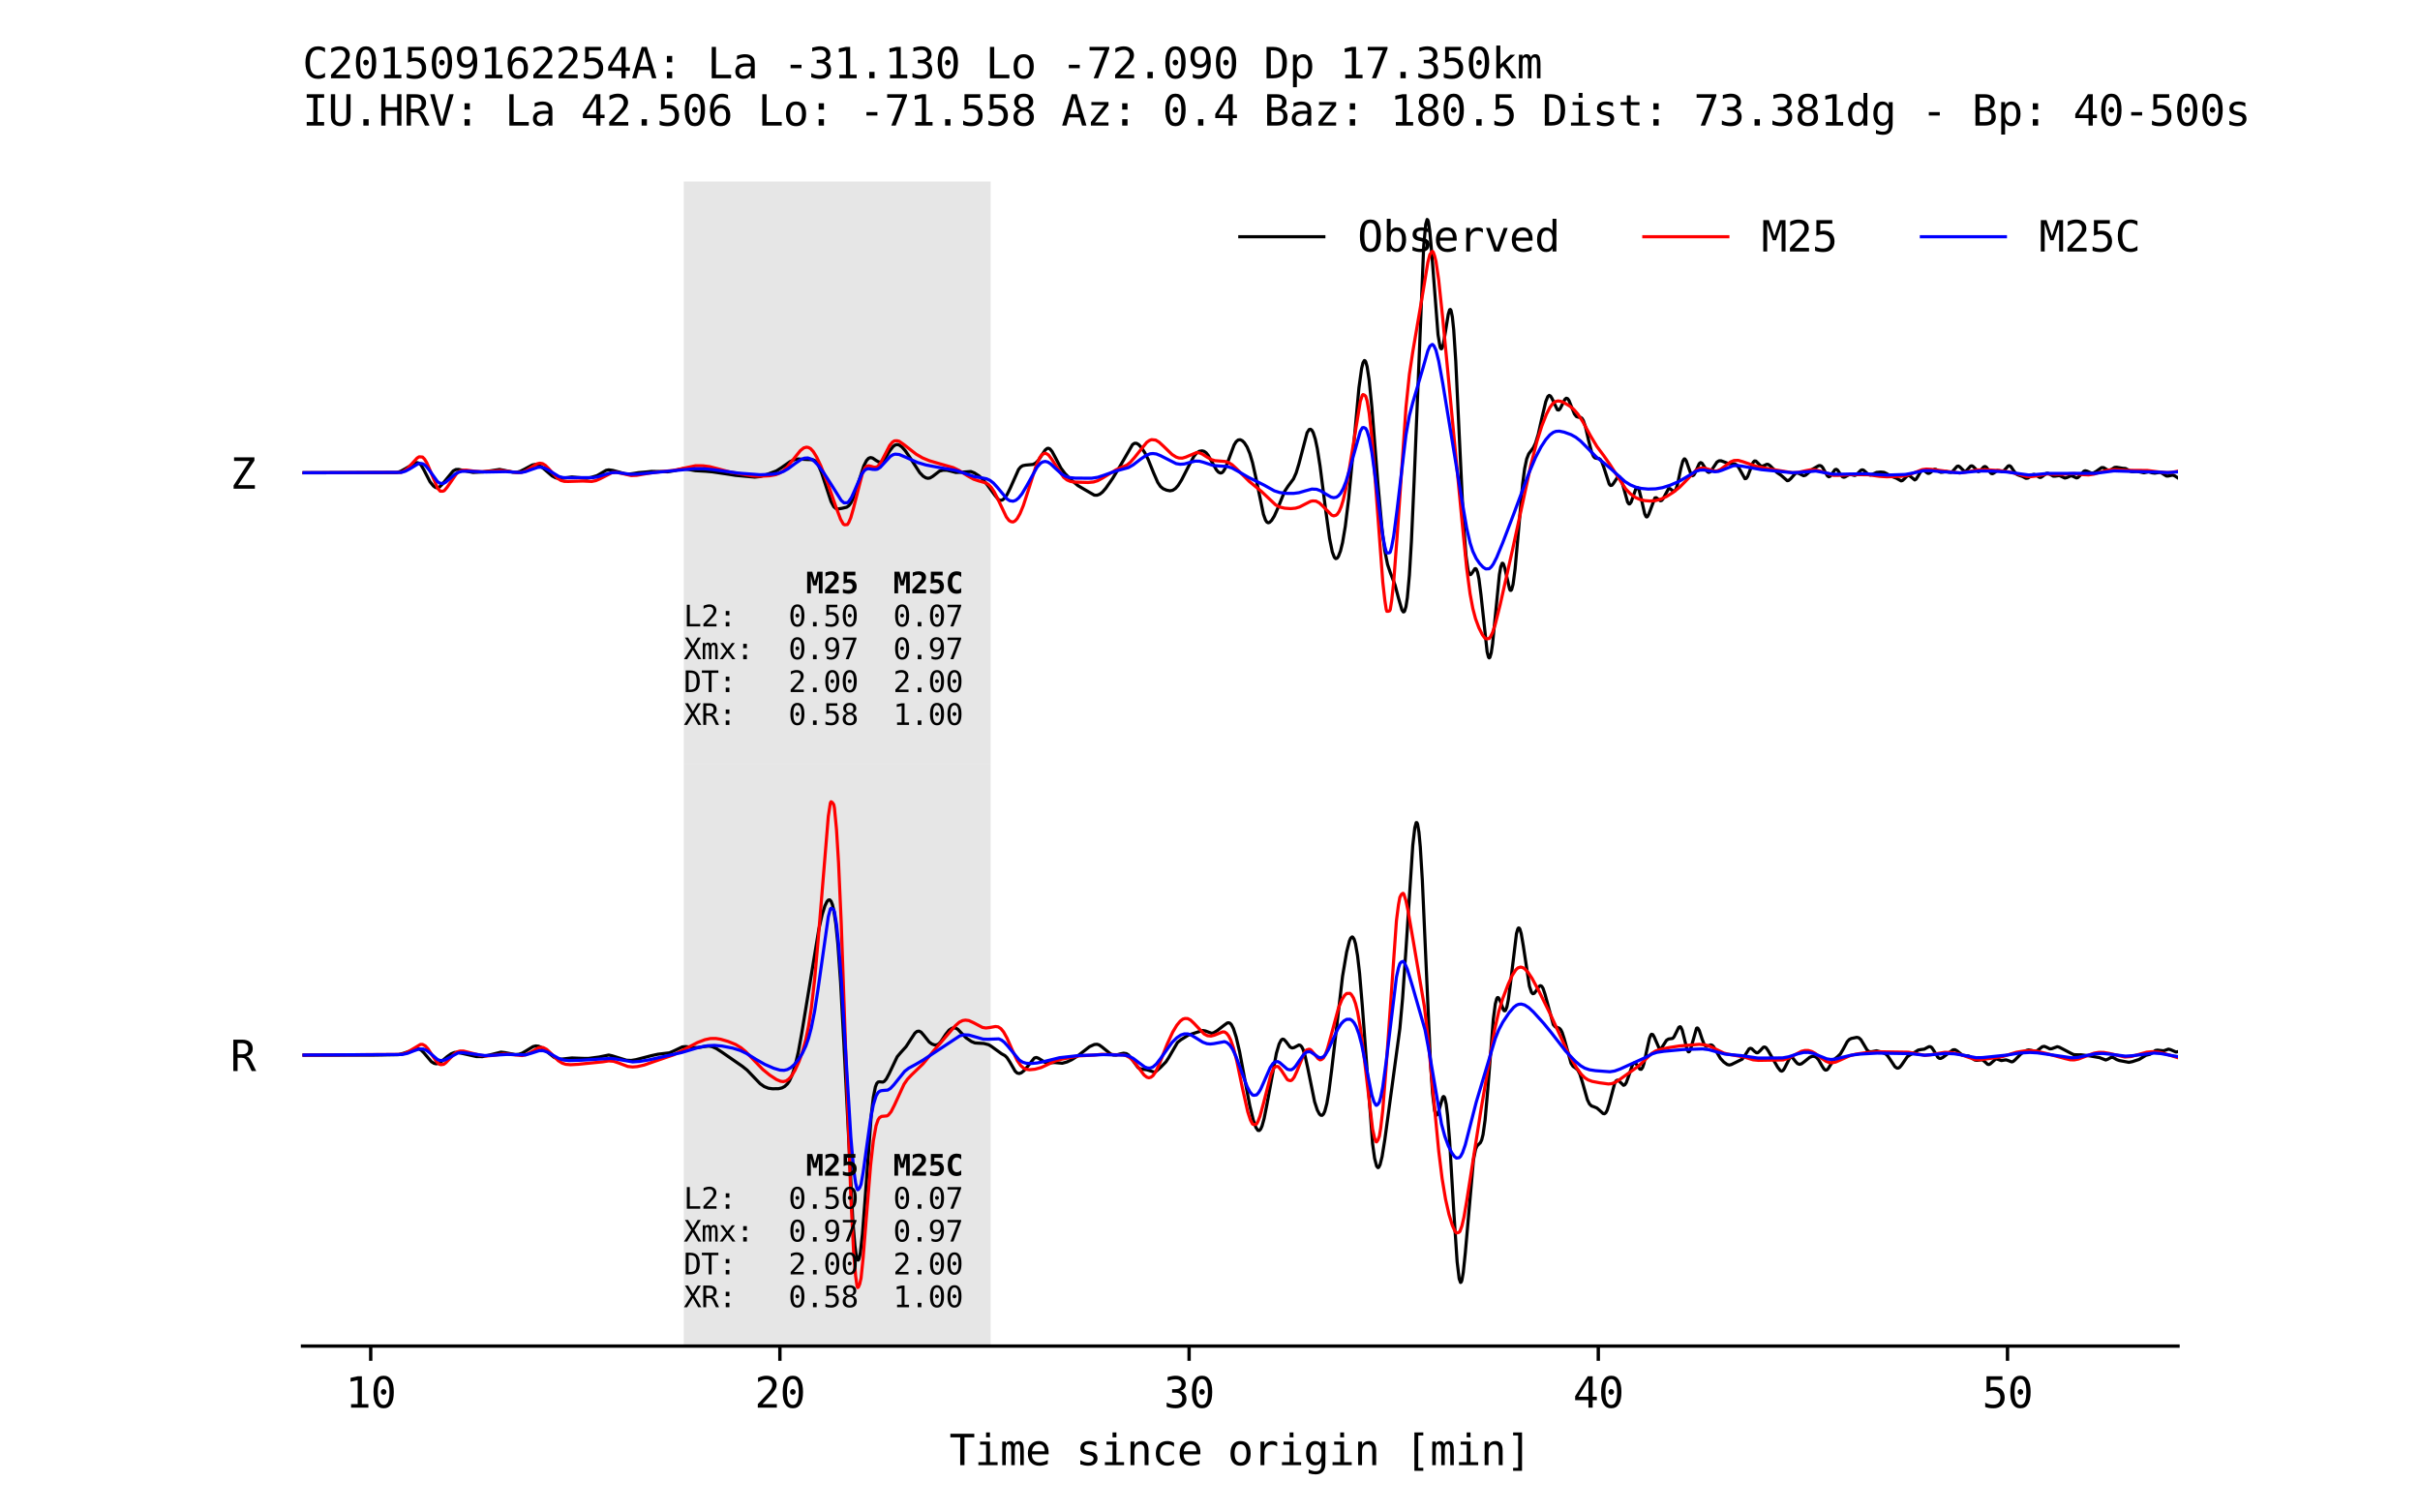<?xml version="1.0" encoding="utf-8" standalone="no"?>
<!DOCTYPE svg PUBLIC "-//W3C//DTD SVG 1.1//EN"
  "http://www.w3.org/Graphics/SVG/1.1/DTD/svg11.dtd">
<svg xmlns:xlink="http://www.w3.org/1999/xlink" width="576pt" height="360pt" viewBox="0 0 576 360" xmlns="http://www.w3.org/2000/svg" version="1.1">
 <defs>
  <style type="text/css">*{stroke-linejoin: round; stroke-linecap: butt}</style>
 </defs>
 <g id="figure_1">
  <g id="patch_1">
   <path d="M 0 360 
L 576 360 
L 576 0 
L 0 0 
z
" style="fill: #ffffff"/>
  </g>
  <g id="axes_1">
   <g id="patch_2">
    <path d="M 72 181.8 
L 518.4 181.8 
L 518.4 43.2 
L 72 43.2 
z
" style="fill: #ffffff"/>
   </g>
   <g id="patch_3">
    <path d="M 162.741 202.891 
L 235.788 202.891 
L 235.788 22.109 
L 162.741 22.109 
z
" clip-path="url(#p44dc428eba)" style="fill: #e6e6e6"/>
   </g>
   <g id="matplotlib.axis_1">
    <g id="xtick_1"/>
    <g id="xtick_2"/>
    <g id="xtick_3"/>
    <g id="xtick_4"/>
    <g id="xtick_5"/>
    <g id="text_1">
     <!-- Time since origin [min] -->
     <g transform="translate(225.966 193.398) scale(0.1 -0.1)">
      <defs>
       <path id="DejaVuSansMono-54" d="M 147 4666 
L 3706 4666 
L 3706 4134 
L 2247 4134 
L 2247 0 
L 1613 0 
L 1613 4134 
L 147 4134 
L 147 4666 
z
" transform="scale(0.016)"/>
       <path id="DejaVuSansMono-69" d="M 800 3500 
L 2272 3500 
L 2272 447 
L 3413 447 
L 3413 0 
L 556 0 
L 556 447 
L 1697 447 
L 1697 3053 
L 800 3053 
L 800 3500 
z
M 1697 4863 
L 2272 4863 
L 2272 4134 
L 1697 4134 
L 1697 4863 
z
" transform="scale(0.016)"/>
       <path id="DejaVuSansMono-6d" d="M 2113 3144 
Q 2219 3369 2383 3476 
Q 2547 3584 2778 3584 
Q 3200 3584 3373 3257 
Q 3547 2931 3547 2028 
L 3547 0 
L 3022 0 
L 3022 2003 
Q 3022 2744 2939 2923 
Q 2856 3103 2638 3103 
Q 2388 3103 2295 2911 
Q 2203 2719 2203 2003 
L 2203 0 
L 1678 0 
L 1678 2003 
Q 1678 2753 1589 2928 
Q 1500 3103 1269 3103 
Q 1041 3103 952 2911 
Q 863 2719 863 2003 
L 863 0 
L 341 0 
L 341 3500 
L 863 3500 
L 863 3200 
Q 966 3388 1120 3486 
Q 1275 3584 1472 3584 
Q 1709 3584 1867 3475 
Q 2025 3366 2113 3144 
z
" transform="scale(0.016)"/>
       <path id="DejaVuSansMono-65" d="M 3475 1894 
L 3475 1613 
L 984 1613 
L 984 1594 
Q 984 1022 1282 709 
Q 1581 397 2125 397 
Q 2400 397 2700 484 
Q 3000 572 3341 750 
L 3341 178 
Q 3013 44 2708 -23 
Q 2403 -91 2119 -91 
Q 1303 -91 843 398 
Q 384 888 384 1747 
Q 384 2584 834 3084 
Q 1284 3584 2034 3584 
Q 2703 3584 3089 3131 
Q 3475 2678 3475 1894 
z
M 2900 2063 
Q 2888 2569 2661 2833 
Q 2434 3097 2009 3097 
Q 1594 3097 1325 2822 
Q 1056 2547 1006 2059 
L 2900 2063 
z
" transform="scale(0.016)"/>
       <path id="DejaVuSansMono-20" transform="scale(0.016)"/>
       <path id="DejaVuSansMono-73" d="M 3041 3378 
L 3041 2816 
Q 2794 2959 2544 3031 
Q 2294 3103 2034 3103 
Q 1644 3103 1451 2976 
Q 1259 2850 1259 2591 
Q 1259 2356 1403 2240 
Q 1547 2125 2119 2016 
L 2350 1972 
Q 2778 1891 2998 1647 
Q 3219 1403 3219 1013 
Q 3219 494 2850 201 
Q 2481 -91 1825 -91 
Q 1566 -91 1281 -36 
Q 997 19 666 128 
L 666 722 
Q 988 556 1281 473 
Q 1575 391 1838 391 
Q 2219 391 2428 545 
Q 2638 700 2638 978 
Q 2638 1378 1872 1531 
L 1847 1538 
L 1631 1581 
Q 1134 1678 906 1908 
Q 678 2138 678 2534 
Q 678 3038 1018 3311 
Q 1359 3584 1991 3584 
Q 2272 3584 2531 3532 
Q 2791 3481 3041 3378 
z
" transform="scale(0.016)"/>
       <path id="DejaVuSansMono-6e" d="M 3284 2169 
L 3284 0 
L 2706 0 
L 2706 2169 
Q 2706 2641 2540 2862 
Q 2375 3084 2022 3084 
Q 1619 3084 1401 2798 
Q 1184 2513 1184 1978 
L 1184 0 
L 609 0 
L 609 3500 
L 1184 3500 
L 1184 2975 
Q 1338 3275 1600 3429 
Q 1863 3584 2222 3584 
Q 2756 3584 3020 3232 
Q 3284 2881 3284 2169 
z
" transform="scale(0.016)"/>
       <path id="DejaVuSansMono-63" d="M 3316 178 
Q 3084 44 2839 -23 
Q 2594 -91 2338 -91 
Q 1525 -91 1067 396 
Q 609 884 609 1747 
Q 609 2609 1067 3096 
Q 1525 3584 2338 3584 
Q 2591 3584 2831 3518 
Q 3072 3453 3316 3316 
L 3316 2713 
Q 3088 2916 2858 3006 
Q 2628 3097 2338 3097 
Q 1797 3097 1506 2747 
Q 1216 2397 1216 1747 
Q 1216 1100 1508 748 
Q 1800 397 2338 397 
Q 2638 397 2875 489 
Q 3113 581 3316 775 
L 3316 178 
z
" transform="scale(0.016)"/>
       <path id="DejaVuSansMono-6f" d="M 1925 3097 
Q 1488 3097 1263 2756 
Q 1038 2416 1038 1747 
Q 1038 1081 1263 739 
Q 1488 397 1925 397 
Q 2366 397 2591 739 
Q 2816 1081 2816 1747 
Q 2816 2416 2591 2756 
Q 2366 3097 1925 3097 
z
M 1925 3584 
Q 2653 3584 3039 3112 
Q 3425 2641 3425 1747 
Q 3425 850 3040 379 
Q 2656 -91 1925 -91 
Q 1197 -91 812 379 
Q 428 850 428 1747 
Q 428 2641 812 3112 
Q 1197 3584 1925 3584 
z
" transform="scale(0.016)"/>
       <path id="DejaVuSansMono-72" d="M 3609 2778 
Q 3425 2922 3234 2987 
Q 3044 3053 2816 3053 
Q 2278 3053 1993 2715 
Q 1709 2378 1709 1741 
L 1709 0 
L 1131 0 
L 1131 3500 
L 1709 3500 
L 1709 2816 
Q 1853 3188 2151 3386 
Q 2450 3584 2859 3584 
Q 3072 3584 3256 3531 
Q 3441 3478 3609 3366 
L 3609 2778 
z
" transform="scale(0.016)"/>
       <path id="DejaVuSansMono-67" d="M 2681 1778 
Q 2681 2425 2470 2761 
Q 2259 3097 1856 3097 
Q 1434 3097 1212 2761 
Q 991 2425 991 1778 
Q 991 1131 1214 792 
Q 1438 453 1863 453 
Q 2259 453 2470 793 
Q 2681 1134 2681 1778 
z
M 3256 225 
Q 3256 -563 2884 -969 
Q 2513 -1375 1791 -1375 
Q 1553 -1375 1293 -1331 
Q 1034 -1288 775 -1203 
L 775 -634 
Q 1081 -778 1331 -847 
Q 1581 -916 1791 -916 
Q 2256 -916 2468 -662 
Q 2681 -409 2681 141 
L 2681 166 
L 2681 556 
Q 2544 263 2306 119 
Q 2069 -25 1728 -25 
Q 1116 -25 750 465 
Q 384 956 384 1778 
Q 384 2603 750 3093 
Q 1116 3584 1728 3584 
Q 2066 3584 2300 3450 
Q 2534 3316 2681 3034 
L 2681 3488 
L 3256 3488 
L 3256 225 
z
" transform="scale(0.016)"/>
       <path id="DejaVuSansMono-5b" d="M 1447 4863 
L 2772 4863 
L 2772 4416 
L 2022 4416 
L 2022 -397 
L 2772 -397 
L 2772 -844 
L 1447 -844 
L 1447 4863 
z
" transform="scale(0.016)"/>
       <path id="DejaVuSansMono-5d" d="M 2406 4863 
L 2406 -844 
L 1081 -844 
L 1081 -397 
L 1831 -397 
L 1831 4416 
L 1081 4416 
L 1081 4863 
L 2406 4863 
z
" transform="scale(0.016)"/>
      </defs>
      <use xlink:href="#DejaVuSansMono-54"/>
      <use xlink:href="#DejaVuSansMono-69" x="60.205"/>
      <use xlink:href="#DejaVuSansMono-6d" x="120.41"/>
      <use xlink:href="#DejaVuSansMono-65" x="180.615"/>
      <use xlink:href="#DejaVuSansMono-20" x="240.82"/>
      <use xlink:href="#DejaVuSansMono-73" x="301.025"/>
      <use xlink:href="#DejaVuSansMono-69" x="361.23"/>
      <use xlink:href="#DejaVuSansMono-6e" x="421.436"/>
      <use xlink:href="#DejaVuSansMono-63" x="481.641"/>
      <use xlink:href="#DejaVuSansMono-65" x="541.846"/>
      <use xlink:href="#DejaVuSansMono-20" x="602.051"/>
      <use xlink:href="#DejaVuSansMono-6f" x="662.256"/>
      <use xlink:href="#DejaVuSansMono-72" x="722.461"/>
      <use xlink:href="#DejaVuSansMono-69" x="782.666"/>
      <use xlink:href="#DejaVuSansMono-67" x="842.871"/>
      <use xlink:href="#DejaVuSansMono-69" x="903.076"/>
      <use xlink:href="#DejaVuSansMono-6e" x="963.281"/>
      <use xlink:href="#DejaVuSansMono-20" x="1023.486"/>
      <use xlink:href="#DejaVuSansMono-5b" x="1083.691"/>
      <use xlink:href="#DejaVuSansMono-6d" x="1143.896"/>
      <use xlink:href="#DejaVuSansMono-69" x="1204.102"/>
      <use xlink:href="#DejaVuSansMono-6e" x="1264.307"/>
      <use xlink:href="#DejaVuSansMono-5d" x="1324.512"/>
     </g>
    </g>
   </g>
   <g id="matplotlib.axis_2">
    <g id="ytick_1"/>
    <g id="ytick_2"/>
    <g id="ytick_3"/>
   </g>
   <g id="line2d_1">
    <path d="M 71.838 112.542 
L 94.401 112.488 
L 95.375 112.168 
L 96.511 111.544 
L 98.784 110.199 
L 99.271 110.111 
L 99.758 110.255 
L 100.245 110.723 
L 100.894 111.841 
L 102.355 114.681 
L 103.167 115.675 
L 103.654 116.03 
L 104.141 116.117 
L 104.628 115.9 
L 105.277 115.243 
L 107.874 112.088 
L 108.524 111.753 
L 109.173 111.735 
L 111.121 112.166 
L 112.582 112.449 
L 115.017 112.336 
L 118.913 111.734 
L 120.211 111.994 
L 121.997 112.379 
L 122.971 112.4 
L 123.782 112.201 
L 124.756 111.719 
L 126.704 110.671 
L 127.354 110.546 
L 128.003 110.649 
L 128.815 111.053 
L 129.789 111.873 
L 131.412 113.288 
L 132.223 113.716 
L 133.035 113.894 
L 134.009 113.82 
L 136.119 113.531 
L 138.554 113.748 
L 139.69 113.834 
L 140.664 113.65 
L 142.125 113.204 
L 143.099 112.638 
L 144.236 111.961 
L 144.885 111.835 
L 145.859 111.964 
L 147.482 112.398 
L 148.781 112.774 
L 149.917 112.828 
L 150.891 112.681 
L 152.027 112.493 
L 153.813 112.341 
L 155.112 112.202 
L 157.222 112.242 
L 158.845 112.305 
L 160.306 112.073 
L 162.579 111.552 
L 163.553 111.678 
L 165.501 112.03 
L 167.935 112.163 
L 169.559 112.307 
L 173.455 112.884 
L 175.078 113.146 
L 179.623 113.562 
L 180.922 113.431 
L 182.383 112.981 
L 184.817 112.074 
L 185.954 111.35 
L 188.064 109.862 
L 189.2 109.369 
L 190.012 109.243 
L 191.148 109.325 
L 192.447 109.388 
L 193.421 109.409 
L 193.908 109.618 
L 194.395 110.111 
L 194.882 110.937 
L 195.531 112.482 
L 196.505 115.429 
L 197.804 119.382 
L 198.453 120.6 
L 198.94 121.033 
L 199.427 121.143 
L 200.401 120.994 
L 201.537 120.722 
L 202.024 120.374 
L 202.511 119.729 
L 202.998 118.731 
L 203.81 116.402 
L 205.595 110.912 
L 206.245 109.622 
L 206.732 109.081 
L 207.219 108.908 
L 207.706 109.032 
L 208.517 109.591 
L 209.167 109.961 
L 209.654 109.989 
L 210.141 109.731 
L 210.627 109.179 
L 211.764 107.319 
L 212.575 106.271 
L 213.062 105.919 
L 213.549 105.806 
L 214.036 105.927 
L 214.686 106.392 
L 215.497 107.315 
L 216.634 108.974 
L 218.906 112.495 
L 219.718 113.338 
L 220.367 113.735 
L 220.854 113.844 
L 221.341 113.77 
L 221.99 113.393 
L 223.614 112.139 
L 224.425 111.928 
L 225.399 111.928 
L 226.373 112.154 
L 227.51 112.456 
L 228.483 112.423 
L 231.081 112.233 
L 231.892 112.551 
L 233.029 113.283 
L 233.84 114.013 
L 234.977 115.397 
L 236.762 117.839 
L 237.574 118.842 
L 238.061 119.103 
L 238.548 119.025 
L 239.035 118.646 
L 239.684 117.751 
L 240.496 116.096 
L 242.444 111.729 
L 242.931 111.153 
L 243.418 110.843 
L 244.067 110.711 
L 245.853 110.545 
L 246.502 110.217 
L 247.151 109.57 
L 247.963 108.333 
L 248.774 107.114 
L 249.261 106.725 
L 249.586 106.699 
L 249.911 106.864 
L 250.398 107.439 
L 251.209 108.932 
L 252.508 111.4 
L 253.482 112.714 
L 254.943 114.211 
L 256.566 115.579 
L 258.027 116.444 
L 260.462 117.851 
L 261.111 117.875 
L 261.761 117.628 
L 262.41 117.122 
L 263.222 116.187 
L 264.845 113.843 
L 266.63 110.881 
L 269.552 105.827 
L 270.039 105.512 
L 270.526 105.522 
L 271.013 105.815 
L 271.663 106.517 
L 272.474 107.742 
L 273.286 109.36 
L 274.584 112.582 
L 275.558 114.812 
L 276.208 115.788 
L 276.857 116.326 
L 277.669 116.67 
L 278.48 116.825 
L 279.13 116.696 
L 279.779 116.269 
L 280.428 115.532 
L 281.24 114.232 
L 282.863 111.056 
L 284.162 108.627 
L 284.811 107.823 
L 285.46 107.414 
L 286.11 107.313 
L 286.597 107.431 
L 287.084 107.781 
L 287.571 108.389 
L 288.382 109.821 
L 289.519 111.824 
L 290.006 112.372 
L 290.493 112.596 
L 290.817 112.523 
L 291.142 112.248 
L 291.629 111.452 
L 292.278 109.818 
L 293.739 105.908 
L 294.226 105.122 
L 294.713 104.716 
L 295.2 104.664 
L 295.687 104.898 
L 296.174 105.375 
L 296.823 106.387 
L 297.473 107.933 
L 298.122 110.134 
L 298.934 113.764 
L 300.719 122.408 
L 301.206 123.779 
L 301.531 124.264 
L 301.855 124.428 
L 302.18 124.335 
L 302.667 123.861 
L 303.316 122.826 
L 304.128 120.99 
L 305.751 116.969 
L 306.563 115.744 
L 307.862 114.004 
L 308.511 112.549 
L 309.16 110.419 
L 311.108 102.998 
L 311.595 102.248 
L 311.92 102.165 
L 312.244 102.404 
L 312.569 102.982 
L 313.056 104.494 
L 313.543 106.779 
L 314.192 110.895 
L 315.491 121.107 
L 316.465 128.185 
L 317.114 131.385 
L 317.601 132.658 
L 317.926 132.962 
L 318.25 132.863 
L 318.575 132.414 
L 319.062 131.139 
L 319.549 129.15 
L 320.198 125.311 
L 321.01 118.625 
L 321.984 108.348 
L 323.445 92.35 
L 324.094 87.657 
L 324.419 86.335 
L 324.744 85.808 
L 324.906 85.863 
L 325.068 86.115 
L 325.393 87.255 
L 325.88 90.441 
L 326.529 96.925 
L 327.99 115.401 
L 328.964 126.105 
L 329.613 131.138 
L 330.263 134.354 
L 330.912 136.285 
L 332.048 139.253 
L 332.86 142.341 
L 333.672 145.16 
L 333.996 145.646 
L 334.159 145.63 
L 334.321 145.445 
L 334.646 144.377 
L 334.97 142.267 
L 335.457 136.906 
L 335.944 128.832 
L 336.593 114.315 
L 338.866 58.55 
L 339.353 53.372 
L 339.678 52.239 
L 339.84 52.367 
L 340.002 52.897 
L 340.327 55.132 
L 340.814 60.695 
L 342.275 79.652 
L 342.762 82.576 
L 342.924 82.966 
L 343.087 83.025 
L 343.249 82.85 
L 343.574 81.743 
L 344.061 78.834 
L 344.71 74.802 
L 345.034 73.732 
L 345.197 73.654 
L 345.359 73.864 
L 345.684 75.416 
L 346.008 78.53 
L 346.495 85.97 
L 347.307 103.245 
L 348.281 123.497 
L 348.93 132.266 
L 349.417 135.688 
L 349.742 136.635 
L 349.904 136.782 
L 350.067 136.753 
L 350.391 136.365 
L 351.041 135.37 
L 351.203 135.339 
L 351.365 135.44 
L 351.69 136.204 
L 352.015 137.789 
L 352.502 141.615 
L 353.962 155.168 
L 354.287 156.418 
L 354.449 156.595 
L 354.612 156.482 
L 354.936 155.384 
L 355.261 153.203 
L 355.91 146.618 
L 356.884 136.752 
L 357.209 134.894 
L 357.534 134.071 
L 357.696 134.076 
L 357.858 134.278 
L 358.183 135.295 
L 359.319 140.261 
L 359.482 140.519 
L 359.644 140.516 
L 359.806 140.307 
L 360.131 139.086 
L 360.618 135.422 
L 361.267 128.144 
L 362.403 115.231 
L 362.89 111.547 
L 363.377 109.247 
L 363.864 108.015 
L 364.514 107.157 
L 365.001 106.486 
L 365.488 105.451 
L 366.137 103.33 
L 367.111 98.977 
L 367.923 95.576 
L 368.41 94.383 
L 368.734 94.117 
L 369.059 94.282 
L 369.384 94.811 
L 370.682 97.538 
L 371.007 97.592 
L 371.331 97.284 
L 371.818 96.334 
L 372.468 95.059 
L 372.792 94.784 
L 373.117 94.88 
L 373.442 95.334 
L 374.091 96.954 
L 374.74 98.541 
L 375.227 99.162 
L 375.714 99.302 
L 376.201 99.343 
L 376.526 99.562 
L 376.851 100.076 
L 377.338 101.486 
L 378.149 104.97 
L 378.799 107.506 
L 379.286 108.641 
L 379.61 108.992 
L 380.097 109.106 
L 380.584 109.144 
L 380.909 109.369 
L 381.233 109.875 
L 381.72 111.19 
L 383.019 115.215 
L 383.344 115.559 
L 383.668 115.499 
L 383.993 115.118 
L 385.129 113.392 
L 385.454 113.47 
L 385.779 113.974 
L 386.266 115.461 
L 387.402 119.529 
L 387.727 119.951 
L 387.889 119.941 
L 388.214 119.549 
L 388.701 118.209 
L 389.35 116.358 
L 389.674 116.037 
L 389.837 116.109 
L 390.161 116.742 
L 390.648 118.694 
L 391.46 122.281 
L 391.785 122.967 
L 391.947 123.051 
L 392.109 122.979 
L 392.434 122.403 
L 393.895 118.512 
L 394.22 118.467 
L 394.707 118.849 
L 395.194 119.195 
L 395.518 119.112 
L 395.843 118.711 
L 397.142 116.32 
L 397.466 116.291 
L 397.953 116.669 
L 398.278 116.921 
L 398.602 116.882 
L 398.927 116.386 
L 399.252 115.372 
L 400.063 111.536 
L 400.55 109.724 
L 400.875 109.228 
L 401.037 109.244 
L 401.362 109.691 
L 401.849 111.111 
L 402.498 112.91 
L 402.823 113.244 
L 403.148 113.087 
L 403.472 112.526 
L 404.446 110.35 
L 404.771 110.106 
L 405.096 110.24 
L 405.583 110.971 
L 406.394 112.288 
L 406.719 112.441 
L 407.043 112.31 
L 407.53 111.688 
L 408.667 109.981 
L 409.154 109.684 
L 409.641 109.671 
L 410.452 109.975 
L 411.426 110.352 
L 412.076 110.399 
L 412.887 110.399 
L 413.374 110.666 
L 413.861 111.325 
L 415.322 113.939 
L 415.647 113.862 
L 415.971 113.392 
L 416.458 112.133 
L 417.27 110.059 
L 417.595 109.719 
L 417.919 109.741 
L 418.406 110.215 
L 419.056 110.88 
L 419.38 110.973 
L 419.867 110.816 
L 420.517 110.511 
L 420.841 110.532 
L 421.328 110.863 
L 422.952 112.471 
L 423.926 113.122 
L 425.386 114.411 
L 425.711 114.362 
L 426.198 113.961 
L 427.334 112.676 
L 427.659 112.565 
L 428.146 112.684 
L 429.282 113.234 
L 429.769 113.099 
L 430.419 112.549 
L 431.393 111.69 
L 432.854 110.855 
L 433.178 110.808 
L 433.503 110.931 
L 433.827 111.278 
L 434.477 112.47 
L 434.964 113.277 
L 435.288 113.489 
L 435.613 113.363 
L 436.1 112.694 
L 436.749 111.79 
L 437.074 111.706 
L 437.399 111.921 
L 438.048 112.898 
L 438.535 113.488 
L 438.86 113.602 
L 439.184 113.505 
L 440.158 112.929 
L 440.645 112.982 
L 441.457 113.177 
L 441.782 113.051 
L 442.269 112.592 
L 442.918 111.936 
L 443.242 111.822 
L 443.567 111.913 
L 444.054 112.344 
L 444.703 112.951 
L 445.19 113.068 
L 445.677 112.894 
L 446.651 112.453 
L 447.625 112.36 
L 448.437 112.436 
L 449.086 112.752 
L 450.223 113.398 
L 451.359 113.816 
L 452.495 114.459 
L 452.82 114.374 
L 453.307 113.93 
L 453.956 113.259 
L 454.281 113.173 
L 454.605 113.315 
L 455.742 114.232 
L 456.066 114.044 
L 456.553 113.28 
L 457.203 112.15 
L 457.527 111.887 
L 457.852 111.912 
L 458.339 112.295 
L 458.826 112.652 
L 459.151 112.659 
L 459.475 112.464 
L 460.449 111.682 
L 460.774 111.72 
L 461.423 112.168 
L 461.91 112.421 
L 462.397 112.39 
L 463.209 112.214 
L 463.858 112.388 
L 464.345 112.439 
L 464.67 112.277 
L 465.157 111.731 
L 465.806 111.002 
L 466.131 110.934 
L 466.455 111.114 
L 467.592 112.232 
L 467.916 112.146 
L 468.403 111.625 
L 469.053 110.92 
L 469.377 110.876 
L 469.702 111.084 
L 470.838 112.261 
L 471.163 112.186 
L 471.65 111.686 
L 472.137 111.146 
L 472.461 111.035 
L 472.786 111.203 
L 473.273 111.87 
L 473.922 112.69 
L 474.247 112.755 
L 474.572 112.592 
L 475.383 112 
L 475.87 112.044 
L 476.52 112.246 
L 476.844 112.14 
L 477.331 111.632 
L 477.981 110.907 
L 478.305 110.854 
L 478.63 111.073 
L 479.279 112.04 
L 479.928 112.849 
L 480.415 113.083 
L 481.389 113.417 
L 482.201 113.849 
L 482.688 113.798 
L 483.175 113.456 
L 483.824 112.971 
L 484.149 112.915 
L 484.636 113.114 
L 485.448 113.628 
L 485.772 113.62 
L 486.259 113.308 
L 487.071 112.663 
L 487.395 112.633 
L 487.882 112.863 
L 488.694 113.338 
L 489.181 113.332 
L 490.155 113.189 
L 490.642 113.404 
L 491.454 113.785 
L 491.941 113.678 
L 492.915 113.234 
L 493.402 113.371 
L 494.213 113.758 
L 494.538 113.687 
L 495.025 113.249 
L 495.999 112.155 
L 496.323 112.045 
L 496.81 112.165 
L 497.784 112.614 
L 498.271 112.573 
L 498.921 112.212 
L 500.219 111.292 
L 500.706 111.31 
L 501.356 111.71 
L 501.843 111.961 
L 502.167 111.953 
L 502.654 111.684 
L 503.304 111.261 
L 503.791 111.219 
L 505.251 111.472 
L 505.901 111.507 
L 506.55 111.862 
L 507.199 112.23 
L 507.686 112.27 
L 508.66 112.191 
L 510.284 112.534 
L 511.42 112.292 
L 512.232 112.542 
L 512.881 112.618 
L 514.179 112.422 
L 514.666 112.686 
L 515.64 113.302 
L 516.127 113.296 
L 517.101 113.082 
L 517.588 113.241 
L 518.562 113.879 
L 518.562 113.879 
" clip-path="url(#p44dc428eba)" style="fill: none; stroke: #000000; stroke-width: 0.75; stroke-linecap: square"/>
   </g>
   <g id="line2d_2">
    <path d="M 71.838 112.53 
L 95.375 112.44 
L 96.187 112.099 
L 96.998 111.492 
L 97.972 110.451 
L 99.271 109.038 
L 99.758 108.727 
L 100.57 108.789 
L 101.057 109.287 
L 101.544 110.08 
L 102.193 111.54 
L 104.141 116.198 
L 104.79 116.916 
L 105.439 116.906 
L 105.764 116.762 
L 106.413 115.991 
L 108.686 112.706 
L 109.335 112.207 
L 109.985 111.952 
L 110.959 111.894 
L 112.744 112.131 
L 114.53 112.27 
L 116.478 112.173 
L 119.237 111.994 
L 120.861 112.168 
L 123.295 112.501 
L 124.269 112.391 
L 125.243 112.015 
L 126.38 111.287 
L 127.841 110.392 
L 128.49 110.249 
L 129.139 110.354 
L 129.789 110.747 
L 130.6 111.546 
L 132.71 113.857 
L 133.522 114.357 
L 134.334 114.577 
L 135.308 114.592 
L 138.717 114.491 
L 140.827 114.591 
L 141.801 114.401 
L 142.775 113.988 
L 145.697 112.49 
L 146.508 112.416 
L 147.482 112.562 
L 150.242 113.195 
L 151.54 113.139 
L 154.3 112.661 
L 156.735 112.339 
L 160.468 111.939 
L 165.501 110.864 
L 167.286 110.868 
L 168.909 111.077 
L 170.857 111.579 
L 173.779 112.356 
L 179.136 113.274 
L 180.759 113.367 
L 183.194 113.241 
L 184.655 112.981 
L 185.629 112.579 
L 186.441 112.033 
L 187.415 111.094 
L 188.713 109.472 
L 190.499 107.25 
L 191.311 106.61 
L 191.96 106.435 
L 192.447 106.521 
L 192.934 106.789 
L 193.583 107.491 
L 194.395 108.821 
L 195.369 110.897 
L 196.992 114.992 
L 198.94 120.574 
L 200.076 123.599 
L 200.726 124.746 
L 201.05 124.919 
L 201.699 124.85 
L 202.024 124.351 
L 202.511 123.195 
L 203.16 120.913 
L 205.271 112.636 
L 205.92 111.34 
L 206.407 110.943 
L 206.732 110.857 
L 207.381 111.004 
L 208.03 111.209 
L 208.68 111.153 
L 209.004 110.917 
L 209.654 110.088 
L 210.465 108.532 
L 211.764 106.025 
L 212.413 105.244 
L 212.9 104.927 
L 213.549 104.914 
L 214.036 105.048 
L 215.173 105.839 
L 218.095 108.129 
L 219.555 108.975 
L 221.179 109.65 
L 223.451 110.322 
L 226.86 111.297 
L 228.321 111.998 
L 230.269 113.236 
L 231.73 114.056 
L 232.866 114.438 
L 234.652 114.941 
L 235.301 115.36 
L 235.951 116.036 
L 236.6 117.007 
L 237.411 118.592 
L 239.522 123.045 
L 240.171 123.892 
L 240.658 124.169 
L 241.145 124.237 
L 241.632 123.961 
L 242.119 123.422 
L 242.768 122.286 
L 243.58 120.311 
L 244.716 116.814 
L 246.664 110.685 
L 247.476 108.937 
L 247.963 108.257 
L 248.612 107.89 
L 249.099 107.992 
L 249.586 108.316 
L 250.398 109.388 
L 253.157 113.595 
L 253.969 114.241 
L 254.781 114.586 
L 255.754 114.742 
L 259.001 114.844 
L 260.3 114.72 
L 261.274 114.412 
L 262.41 113.799 
L 265.656 111.814 
L 268.254 110.676 
L 269.065 110.002 
L 270.039 108.898 
L 272.961 105.265 
L 273.61 104.823 
L 274.097 104.644 
L 275.071 104.744 
L 275.883 105.243 
L 276.857 106.136 
L 278.967 108.171 
L 279.941 108.79 
L 280.591 109.01 
L 281.402 109.044 
L 282.214 108.807 
L 284.811 107.714 
L 285.46 107.787 
L 286.11 108.047 
L 287.246 108.764 
L 288.382 109.405 
L 289.194 109.651 
L 290.33 109.739 
L 291.629 109.839 
L 292.44 110.107 
L 293.252 110.607 
L 294.226 111.491 
L 297.31 114.551 
L 300.232 116.955 
L 303.641 120.19 
L 304.615 120.678 
L 305.751 120.961 
L 307.212 121.061 
L 308.349 120.957 
L 309.322 120.671 
L 310.621 120.001 
L 311.92 119.339 
L 312.407 119.231 
L 313.218 119.27 
L 314.03 119.706 
L 314.842 120.455 
L 316.952 122.605 
L 317.439 122.778 
L 317.926 122.656 
L 318.25 122.447 
L 318.737 121.738 
L 319.224 120.601 
L 319.711 119.018 
L 320.361 116.174 
L 321.172 111.56 
L 323.77 95.551 
L 324.257 94.068 
L 324.419 93.917 
L 324.744 94.033 
L 325.068 94.328 
L 325.393 95.421 
L 325.88 98.287 
L 326.529 104.246 
L 327.341 114.458 
L 329.126 138.539 
L 329.613 142.862 
L 329.938 145.006 
L 330.1 145.507 
L 330.425 145.499 
L 330.75 145.386 
L 330.912 145.07 
L 331.237 142.973 
L 331.724 138.517 
L 332.535 127.702 
L 334.646 96.963 
L 335.457 89.136 
L 336.269 83.711 
L 338.704 69.464 
L 339.84 62.487 
L 340.327 60.584 
L 340.814 59.893 
L 340.976 59.842 
L 341.139 60.012 
L 341.463 60.921 
L 341.788 62.232 
L 342.437 66.671 
L 343.411 75.917 
L 347.956 123.781 
L 349.093 135.232 
L 349.904 141.339 
L 350.554 144.814 
L 351.203 147.275 
L 352.015 149.462 
L 352.826 151.076 
L 353.475 151.945 
L 353.8 152.05 
L 354.449 151.974 
L 354.774 151.527 
L 355.261 150.527 
L 355.91 148.535 
L 357.047 144 
L 359.969 131.009 
L 364.351 110.768 
L 365.812 105.069 
L 366.949 101.465 
L 368.085 98.571 
L 368.897 96.992 
L 369.546 96.104 
L 370.195 95.59 
L 370.845 95.427 
L 371.494 95.526 
L 372.305 95.863 
L 373.604 96.639 
L 374.578 97.442 
L 375.552 98.561 
L 376.688 100.292 
L 378.636 103.851 
L 380.097 106.281 
L 381.72 108.456 
L 383.181 110.55 
L 386.915 116.334 
L 388.051 117.525 
L 389.187 118.368 
L 390.324 118.885 
L 391.46 119.155 
L 392.759 119.251 
L 394.057 119.15 
L 395.356 118.796 
L 396.655 118.187 
L 398.278 117.157 
L 399.739 115.999 
L 401.037 114.697 
L 403.635 111.967 
L 404.446 111.504 
L 405.258 111.375 
L 406.07 111.519 
L 408.017 112.118 
L 408.667 112.096 
L 409.478 111.754 
L 410.452 111.038 
L 411.913 109.942 
L 412.725 109.612 
L 413.699 109.576 
L 414.835 109.892 
L 418.082 111.02 
L 421.166 111.627 
L 426.685 112.521 
L 427.984 112.442 
L 429.607 112.075 
L 431.068 111.798 
L 432.042 111.822 
L 433.016 112.058 
L 436.425 113.159 
L 437.886 113.14 
L 440.97 112.958 
L 444.703 113.006 
L 447.301 113.372 
L 449.086 113.487 
L 452.495 113.37 
L 453.794 113.178 
L 455.092 112.737 
L 457.527 111.777 
L 458.501 111.649 
L 459.638 111.711 
L 466.455 112.582 
L 467.916 112.366 
L 470.676 111.867 
L 472.786 111.825 
L 475.87 111.988 
L 478.305 112.342 
L 480.253 112.848 
L 482.363 113.406 
L 483.337 113.455 
L 484.311 113.343 
L 487.233 112.816 
L 489.181 112.916 
L 490.804 112.9 
L 493.726 112.729 
L 495.674 112.97 
L 497.135 113.039 
L 498.434 112.845 
L 500.544 112.195 
L 502.005 111.858 
L 503.304 111.78 
L 505.901 111.941 
L 508.173 111.963 
L 511.095 111.982 
L 513.693 112.31 
L 515.64 112.494 
L 516.939 112.426 
L 518.562 112.124 
L 518.562 112.124 
" clip-path="url(#p44dc428eba)" style="fill: none; stroke: #ff0000; stroke-width: 0.75; stroke-linecap: square"/>
   </g>
   <g id="line2d_3">
    <path d="M 71.838 112.518 
L 95.537 112.437 
L 96.511 112.145 
L 97.485 111.634 
L 99.596 110.347 
L 100.245 110.318 
L 100.732 110.424 
L 101.381 110.921 
L 102.193 111.944 
L 104.141 114.643 
L 104.79 115.059 
L 105.602 115.034 
L 106.089 114.761 
L 106.9 114.089 
L 108.361 112.823 
L 109.173 112.387 
L 109.985 112.183 
L 111.283 112.164 
L 115.666 112.35 
L 120.374 112.263 
L 123.945 112.473 
L 125.081 112.265 
L 126.38 111.797 
L 128.003 111.246 
L 128.652 111.203 
L 129.464 111.354 
L 130.438 111.842 
L 133.035 113.421 
L 134.009 113.673 
L 135.308 113.712 
L 139.203 113.681 
L 141.151 113.689 
L 142.288 113.496 
L 143.911 112.975 
L 145.534 112.516 
L 146.671 112.456 
L 147.969 112.617 
L 150.079 112.899 
L 151.865 112.844 
L 163.066 111.771 
L 165.338 111.558 
L 167.611 111.569 
L 169.883 111.805 
L 175.727 112.606 
L 180.922 113.002 
L 183.843 112.882 
L 185.304 112.64 
L 186.441 112.229 
L 187.577 111.579 
L 189.363 110.242 
L 190.661 109.367 
L 191.473 109.052 
L 192.285 109.003 
L 193.096 109.277 
L 193.908 109.876 
L 194.719 110.74 
L 196.018 112.481 
L 197.804 115.247 
L 200.239 119.126 
L 200.888 119.684 
L 201.699 119.656 
L 202.024 119.367 
L 202.673 118.398 
L 203.485 116.589 
L 205.108 112.849 
L 205.758 111.974 
L 206.245 111.658 
L 206.732 111.548 
L 207.706 111.714 
L 208.355 111.743 
L 208.842 111.666 
L 209.491 111.253 
L 210.465 110.201 
L 211.926 108.616 
L 212.575 108.225 
L 213.062 108.094 
L 214.036 108.182 
L 215.497 108.797 
L 218.419 110.089 
L 220.367 110.67 
L 222.802 111.139 
L 227.672 112.01 
L 229.62 112.679 
L 231.892 113.442 
L 233.516 113.708 
L 234.814 113.963 
L 235.626 114.332 
L 236.438 114.956 
L 237.411 116.03 
L 239.684 118.755 
L 240.333 119.18 
L 241.145 119.3 
L 241.794 119.064 
L 242.444 118.535 
L 243.255 117.524 
L 244.392 115.615 
L 246.826 111.216 
L 247.638 110.285 
L 248.125 109.969 
L 248.774 109.828 
L 249.424 109.991 
L 250.073 110.416 
L 251.209 111.487 
L 252.67 112.811 
L 253.644 113.384 
L 254.618 113.679 
L 255.917 113.805 
L 259.813 113.831 
L 261.274 113.608 
L 262.735 113.129 
L 265.494 112.142 
L 268.578 111.304 
L 269.715 110.644 
L 271.5 109.272 
L 272.799 108.39 
L 273.773 108.006 
L 274.422 107.949 
L 275.234 108.053 
L 276.208 108.451 
L 279.941 110.35 
L 280.915 110.504 
L 281.889 110.434 
L 283.188 110.068 
L 284.486 109.753 
L 285.46 109.769 
L 286.434 110.025 
L 288.707 110.778 
L 290.006 110.896 
L 292.116 111.034 
L 293.252 111.403 
L 294.551 112.112 
L 297.148 113.613 
L 300.881 115.466 
L 303.316 116.828 
L 304.615 117.238 
L 306.076 117.427 
L 307.862 117.441 
L 309.16 117.271 
L 310.621 116.846 
L 312.244 116.406 
L 313.381 116.46 
L 314.355 116.828 
L 315.653 117.644 
L 316.79 118.298 
L 317.439 118.455 
L 318.088 118.342 
L 318.575 118.006 
L 319.062 117.443 
L 319.711 116.277 
L 320.361 114.629 
L 321.172 111.955 
L 323.77 102.679 
L 324.257 101.82 
L 324.581 101.751 
L 325.068 101.971 
L 325.393 102.604 
L 325.88 104.265 
L 326.529 107.718 
L 327.341 113.634 
L 329.126 127.588 
L 329.613 130.092 
L 329.938 131.335 
L 330.1 131.625 
L 330.587 131.593 
L 330.75 131.555 
L 330.912 131.372 
L 331.237 130.156 
L 331.724 127.575 
L 332.535 121.308 
L 334.646 103.497 
L 335.457 98.962 
L 336.269 95.819 
L 338.704 87.564 
L 339.84 83.522 
L 340.327 82.419 
L 340.814 82.018 
L 340.976 81.989 
L 341.301 82.313 
L 341.788 83.374 
L 342.437 85.945 
L 343.411 91.303 
L 347.956 119.036 
L 349.093 125.671 
L 349.904 129.21 
L 350.554 131.223 
L 351.365 132.938 
L 352.177 134.127 
L 352.989 134.996 
L 353.638 135.413 
L 354.449 135.372 
L 354.936 134.946 
L 355.423 134.274 
L 356.235 132.681 
L 357.696 129.129 
L 360.293 122.33 
L 363.864 112.714 
L 365.488 108.871 
L 366.786 106.378 
L 367.923 104.644 
L 368.897 103.514 
L 369.708 102.909 
L 370.358 102.668 
L 371.169 102.624 
L 372.305 102.86 
L 373.929 103.448 
L 375.065 104.074 
L 376.201 104.967 
L 377.662 106.439 
L 379.935 108.756 
L 381.72 110.157 
L 383.344 111.521 
L 386.753 114.607 
L 388.051 115.412 
L 389.35 115.953 
L 390.648 116.256 
L 392.272 116.407 
L 394.057 116.353 
L 395.681 116.073 
L 397.466 115.514 
L 399.576 114.61 
L 401.2 113.668 
L 403.635 112.191 
L 404.609 111.897 
L 405.583 111.869 
L 406.881 112.108 
L 408.18 112.284 
L 408.991 112.205 
L 409.803 111.947 
L 412.563 110.853 
L 413.537 110.797 
L 414.673 110.956 
L 419.218 111.783 
L 426.523 112.507 
L 428.146 112.452 
L 432.204 112.121 
L 433.827 112.423 
L 436.1 112.86 
L 437.561 112.884 
L 443.892 112.762 
L 446.489 112.936 
L 449.249 113.072 
L 453.469 112.933 
L 455.092 112.637 
L 457.852 112.041 
L 459.313 112.023 
L 462.397 112.294 
L 466.455 112.547 
L 468.403 112.36 
L 471 112.12 
L 474.085 112.131 
L 477.494 112.324 
L 480.091 112.673 
L 482.85 113.055 
L 484.636 112.948 
L 487.395 112.683 
L 498.596 112.676 
L 503.141 112.083 
L 506.712 112.195 
L 513.53 112.376 
L 516.127 112.496 
L 518.238 112.322 
L 518.562 112.282 
L 518.562 112.282 
" clip-path="url(#p44dc428eba)" style="fill: none; stroke: #0000ff; stroke-width: 0.75; stroke-linecap: square"/>
   </g>
   <g id="text_2">
    <g id="patch_4">
     <path d="M 158.716 185.825 
L 233.668 185.825 
L 233.668 131.944 
L 158.716 131.944 
L 158.716 185.825 
z
" style="fill: none"/>
    </g>
    <!--        $\bf{   M25}$  $\bf{  M25C}$ -->
    <g transform="translate(162.741 141.279) scale(0.069 -0.069)">
     <defs>
      <path id="DejaVuSansMono-Bold-4d" d="M 269 4666 
L 1369 4666 
L 1925 2619 
L 2478 4666 
L 3584 4666 
L 3584 0 
L 2791 0 
L 2791 3738 
L 2297 1697 
L 1563 1697 
L 1063 3738 
L 1063 0 
L 269 0 
L 269 4666 
z
" transform="scale(0.016)"/>
      <path id="DejaVuSansMono-Bold-32" d="M 1356 813 
L 3322 813 
L 3322 0 
L 359 0 
L 359 788 
L 859 1319 
Q 1750 2266 1941 2484 
Q 2175 2753 2278 2961 
Q 2381 3169 2381 3372 
Q 2381 3684 2192 3854 
Q 2003 4025 1656 4025 
Q 1409 4025 1101 3926 
Q 794 3828 459 3641 
L 459 4500 
Q 794 4622 1114 4686 
Q 1434 4750 1728 4750 
Q 2469 4750 2892 4404 
Q 3316 4059 3316 3463 
Q 3316 3188 3223 2947 
Q 3131 2706 2906 2413 
Q 2741 2200 1997 1456 
Q 1594 1053 1356 813 
z
" transform="scale(0.016)"/>
      <path id="DejaVuSansMono-Bold-35" d="M 603 4666 
L 3138 4666 
L 3138 3853 
L 1350 3853 
L 1350 2988 
Q 1463 3031 1591 3051 
Q 1719 3072 1863 3072 
Q 2556 3072 2987 2634 
Q 3419 2197 3419 1497 
Q 3419 763 2951 336 
Q 2484 -91 1678 -91 
Q 1378 -91 1072 -41 
Q 766 9 447 109 
L 447 941 
Q 706 813 979 748 
Q 1253 684 1528 684 
Q 2016 684 2269 892 
Q 2522 1100 2522 1497 
Q 2522 1863 2270 2083 
Q 2019 2303 1600 2303 
Q 1353 2303 1104 2242 
Q 856 2181 603 2059 
L 603 4666 
z
" transform="scale(0.016)"/>
      <path id="DejaVuSansMono-Bold-43" d="M 3378 134 
Q 3159 22 2918 -34 
Q 2678 -91 2413 -91 
Q 1469 -91 972 531 
Q 475 1153 475 2328 
Q 475 3506 972 4128 
Q 1469 4750 2413 4750 
Q 2678 4750 2922 4694 
Q 3166 4638 3378 4525 
L 3378 3500 
Q 3141 3719 2917 3820 
Q 2694 3922 2456 3922 
Q 1950 3922 1692 3520 
Q 1434 3119 1434 2328 
Q 1434 1541 1692 1139 
Q 1950 738 2456 738 
Q 2694 738 2917 839 
Q 3141 941 3378 1159 
L 3378 134 
z
" transform="scale(0.016)"/>
     </defs>
     <use xlink:href="#DejaVuSansMono-20" transform="translate(0 0.781)"/>
     <use xlink:href="#DejaVuSansMono-20" transform="translate(60.205 0.781)"/>
     <use xlink:href="#DejaVuSansMono-20" transform="translate(120.41 0.781)"/>
     <use xlink:href="#DejaVuSansMono-20" transform="translate(180.615 0.781)"/>
     <use xlink:href="#DejaVuSansMono-20" transform="translate(240.82 0.781)"/>
     <use xlink:href="#DejaVuSansMono-20" transform="translate(301.025 0.781)"/>
     <use xlink:href="#DejaVuSansMono-20" transform="translate(361.23 0.781)"/>
     <use xlink:href="#DejaVuSansMono-Bold-4d" transform="translate(421.436 0.781)"/>
     <use xlink:href="#DejaVuSansMono-Bold-32" transform="translate(481.641 0.781)"/>
     <use xlink:href="#DejaVuSansMono-Bold-35" transform="translate(541.846 0.781)"/>
     <use xlink:href="#DejaVuSansMono-20" transform="translate(602.051 0.781)"/>
     <use xlink:href="#DejaVuSansMono-20" transform="translate(662.256 0.781)"/>
     <use xlink:href="#DejaVuSansMono-Bold-4d" transform="translate(722.461 0.781)"/>
     <use xlink:href="#DejaVuSansMono-Bold-32" transform="translate(782.666 0.781)"/>
     <use xlink:href="#DejaVuSansMono-Bold-35" transform="translate(842.871 0.781)"/>
     <use xlink:href="#DejaVuSansMono-Bold-43" transform="translate(903.076 0.781)"/>
    </g>
    <!-- L2:   0.50  0.07 -->
    <g transform="translate(162.741 149.095) scale(0.069 -0.069)">
     <defs>
      <path id="DejaVuSansMono-4c" d="M 672 4666 
L 1306 4666 
L 1306 531 
L 3559 531 
L 3559 0 
L 672 0 
L 672 4666 
z
" transform="scale(0.016)"/>
      <path id="DejaVuSansMono-32" d="M 1166 531 
L 3309 531 
L 3309 0 
L 475 0 
L 475 531 
Q 1059 1147 1496 1619 
Q 1934 2091 2100 2284 
Q 2413 2666 2522 2902 
Q 2631 3138 2631 3384 
Q 2631 3775 2401 3997 
Q 2172 4219 1772 4219 
Q 1488 4219 1175 4116 
Q 863 4013 513 3803 
L 513 4441 
Q 834 4594 1145 4672 
Q 1456 4750 1759 4750 
Q 2444 4750 2861 4386 
Q 3278 4022 3278 3431 
Q 3278 3131 3139 2831 
Q 3000 2531 2688 2169 
Q 2513 1966 2180 1606 
Q 1847 1247 1166 531 
z
" transform="scale(0.016)"/>
      <path id="DejaVuSansMono-3a" d="M 1528 3322 
L 2316 3322 
L 2316 2375 
L 1528 2375 
L 1528 3322 
z
M 1528 953 
L 2316 953 
L 2316 0 
L 1528 0 
L 1528 953 
z
" transform="scale(0.016)"/>
      <path id="DejaVuSansMono-30" d="M 1509 2344 
Q 1509 2516 1629 2641 
Q 1750 2766 1919 2766 
Q 2094 2766 2219 2641 
Q 2344 2516 2344 2344 
Q 2344 2169 2220 2047 
Q 2097 1925 1919 1925 
Q 1744 1925 1626 2044 
Q 1509 2163 1509 2344 
z
M 1925 4250 
Q 1484 4250 1267 3775 
Q 1050 3300 1050 2328 
Q 1050 1359 1267 884 
Q 1484 409 1925 409 
Q 2369 409 2586 884 
Q 2803 1359 2803 2328 
Q 2803 3300 2586 3775 
Q 2369 4250 1925 4250 
z
M 1925 4750 
Q 2672 4750 3055 4137 
Q 3438 3525 3438 2328 
Q 3438 1134 3055 521 
Q 2672 -91 1925 -91 
Q 1178 -91 797 521 
Q 416 1134 416 2328 
Q 416 3525 797 4137 
Q 1178 4750 1925 4750 
z
" transform="scale(0.016)"/>
      <path id="DejaVuSansMono-2e" d="M 1528 953 
L 2316 953 
L 2316 0 
L 1528 0 
L 1528 953 
z
" transform="scale(0.016)"/>
      <path id="DejaVuSansMono-35" d="M 647 4666 
L 3009 4666 
L 3009 4134 
L 1222 4134 
L 1222 2988 
Q 1356 3038 1492 3061 
Q 1628 3084 1766 3084 
Q 2491 3084 2916 2656 
Q 3341 2228 3341 1497 
Q 3341 759 2895 334 
Q 2450 -91 1678 -91 
Q 1306 -91 998 -41 
Q 691 9 447 109 
L 447 750 
Q 734 594 1025 517 
Q 1316 441 1619 441 
Q 2141 441 2423 716 
Q 2706 991 2706 1497 
Q 2706 1997 2414 2275 
Q 2122 2553 1600 2553 
Q 1347 2553 1106 2495 
Q 866 2438 647 2322 
L 647 4666 
z
" transform="scale(0.016)"/>
      <path id="DejaVuSansMono-37" d="M 434 4666 
L 3372 4666 
L 3372 4397 
L 1703 0 
L 1044 0 
L 2669 4134 
L 434 4134 
L 434 4666 
z
" transform="scale(0.016)"/>
     </defs>
     <use xlink:href="#DejaVuSansMono-4c"/>
     <use xlink:href="#DejaVuSansMono-32" x="60.205"/>
     <use xlink:href="#DejaVuSansMono-3a" x="120.41"/>
     <use xlink:href="#DejaVuSansMono-20" x="180.615"/>
     <use xlink:href="#DejaVuSansMono-20" x="240.82"/>
     <use xlink:href="#DejaVuSansMono-20" x="301.025"/>
     <use xlink:href="#DejaVuSansMono-30" x="361.23"/>
     <use xlink:href="#DejaVuSansMono-2e" x="421.436"/>
     <use xlink:href="#DejaVuSansMono-35" x="481.641"/>
     <use xlink:href="#DejaVuSansMono-30" x="541.846"/>
     <use xlink:href="#DejaVuSansMono-20" x="602.051"/>
     <use xlink:href="#DejaVuSansMono-20" x="662.256"/>
     <use xlink:href="#DejaVuSansMono-30" x="722.461"/>
     <use xlink:href="#DejaVuSansMono-2e" x="782.666"/>
     <use xlink:href="#DejaVuSansMono-30" x="842.871"/>
     <use xlink:href="#DejaVuSansMono-37" x="903.076"/>
    </g>
    <!-- Xmx:  0.97  0.97 -->
    <g transform="translate(162.741 156.91) scale(0.069 -0.069)">
     <defs>
      <path id="DejaVuSansMono-58" d="M 269 4666 
L 947 4666 
L 1972 2906 
L 3016 4666 
L 3694 4666 
L 2297 2472 
L 3794 0 
L 3116 0 
L 1972 2009 
L 738 0 
L 56 0 
L 1619 2472 
L 269 4666 
z
" transform="scale(0.016)"/>
      <path id="DejaVuSansMono-78" d="M 3494 3500 
L 2241 1825 
L 3616 0 
L 2950 0 
L 1925 1403 
L 903 0 
L 238 0 
L 1613 1825 
L 359 3500 
L 997 3500 
L 1925 2234 
L 2847 3500 
L 3494 3500 
z
" transform="scale(0.016)"/>
      <path id="DejaVuSansMono-39" d="M 1863 2069 
Q 2266 2069 2495 2359 
Q 2725 2650 2725 3163 
Q 2725 3675 2495 3965 
Q 2266 4256 1863 4256 
Q 1444 4256 1231 3979 
Q 1019 3703 1019 3163 
Q 1019 2619 1230 2344 
Q 1441 2069 1863 2069 
z
M 738 97 
L 738 678 
Q 934 563 1156 502 
Q 1378 441 1619 441 
Q 2219 441 2526 892 
Q 2834 1344 2834 2222 
Q 2688 1909 2422 1742 
Q 2156 1575 1813 1575 
Q 1138 1575 767 1990 
Q 397 2406 397 3169 
Q 397 3922 776 4336 
Q 1156 4750 1850 4750 
Q 2663 4750 3041 4165 
Q 3419 3581 3419 2328 
Q 3419 1150 2964 529 
Q 2509 -91 1644 -91 
Q 1416 -91 1184 -42 
Q 953 6 738 97 
z
" transform="scale(0.016)"/>
     </defs>
     <use xlink:href="#DejaVuSansMono-58"/>
     <use xlink:href="#DejaVuSansMono-6d" x="60.205"/>
     <use xlink:href="#DejaVuSansMono-78" x="120.41"/>
     <use xlink:href="#DejaVuSansMono-3a" x="180.615"/>
     <use xlink:href="#DejaVuSansMono-20" x="240.82"/>
     <use xlink:href="#DejaVuSansMono-20" x="301.025"/>
     <use xlink:href="#DejaVuSansMono-30" x="361.23"/>
     <use xlink:href="#DejaVuSansMono-2e" x="421.436"/>
     <use xlink:href="#DejaVuSansMono-39" x="481.641"/>
     <use xlink:href="#DejaVuSansMono-37" x="541.846"/>
     <use xlink:href="#DejaVuSansMono-20" x="602.051"/>
     <use xlink:href="#DejaVuSansMono-20" x="662.256"/>
     <use xlink:href="#DejaVuSansMono-30" x="722.461"/>
     <use xlink:href="#DejaVuSansMono-2e" x="782.666"/>
     <use xlink:href="#DejaVuSansMono-39" x="842.871"/>
     <use xlink:href="#DejaVuSansMono-37" x="903.076"/>
    </g>
    <!-- DT:   2.00  2.00 -->
    <g transform="translate(162.741 164.726) scale(0.069 -0.069)">
     <defs>
      <path id="DejaVuSansMono-44" d="M 1363 519 
Q 2159 519 2475 911 
Q 2791 1303 2791 2328 
Q 2791 3363 2477 3755 
Q 2163 4147 1363 4147 
L 1063 4147 
L 1063 519 
L 1363 519 
z
M 1375 4666 
Q 2444 4666 2950 4097 
Q 3456 3528 3456 2328 
Q 3456 1134 2950 567 
Q 2444 0 1375 0 
L 428 0 
L 428 4666 
L 1375 4666 
z
" transform="scale(0.016)"/>
     </defs>
     <use xlink:href="#DejaVuSansMono-44"/>
     <use xlink:href="#DejaVuSansMono-54" x="60.205"/>
     <use xlink:href="#DejaVuSansMono-3a" x="120.41"/>
     <use xlink:href="#DejaVuSansMono-20" x="180.615"/>
     <use xlink:href="#DejaVuSansMono-20" x="240.82"/>
     <use xlink:href="#DejaVuSansMono-20" x="301.025"/>
     <use xlink:href="#DejaVuSansMono-32" x="361.23"/>
     <use xlink:href="#DejaVuSansMono-2e" x="421.436"/>
     <use xlink:href="#DejaVuSansMono-30" x="481.641"/>
     <use xlink:href="#DejaVuSansMono-30" x="541.846"/>
     <use xlink:href="#DejaVuSansMono-20" x="602.051"/>
     <use xlink:href="#DejaVuSansMono-20" x="662.256"/>
     <use xlink:href="#DejaVuSansMono-32" x="722.461"/>
     <use xlink:href="#DejaVuSansMono-2e" x="782.666"/>
     <use xlink:href="#DejaVuSansMono-30" x="842.871"/>
     <use xlink:href="#DejaVuSansMono-30" x="903.076"/>
    </g>
    <!-- XR:   0.58  1.00 -->
    <g transform="translate(162.741 172.541) scale(0.069 -0.069)">
     <defs>
      <path id="DejaVuSansMono-52" d="M 2375 2203 
Q 2619 2141 2791 1967 
Q 2963 1794 3219 1275 
L 3853 0 
L 3175 0 
L 2619 1178 
Q 2378 1681 2186 1826 
Q 1994 1972 1684 1972 
L 1081 1972 
L 1081 0 
L 447 0 
L 447 4666 
L 1747 4666 
Q 2516 4666 2925 4319 
Q 3334 3972 3334 3316 
Q 3334 2853 3082 2561 
Q 2831 2269 2375 2203 
z
M 1081 4147 
L 1081 2491 
L 1772 2491 
Q 2225 2491 2447 2694 
Q 2669 2897 2669 3316 
Q 2669 3719 2433 3933 
Q 2197 4147 1747 4147 
L 1081 4147 
z
" transform="scale(0.016)"/>
      <path id="DejaVuSansMono-38" d="M 1925 2216 
Q 1503 2216 1273 1980 
Q 1044 1744 1044 1313 
Q 1044 881 1276 642 
Q 1509 403 1925 403 
Q 2350 403 2579 639 
Q 2809 875 2809 1313 
Q 2809 1741 2576 1978 
Q 2344 2216 1925 2216 
z
M 1375 2478 
Q 972 2581 745 2862 
Q 519 3144 519 3541 
Q 519 4097 897 4423 
Q 1275 4750 1925 4750 
Q 2578 4750 2956 4423 
Q 3334 4097 3334 3541 
Q 3334 3144 3107 2862 
Q 2881 2581 2478 2478 
Q 2947 2375 3195 2062 
Q 3444 1750 3444 1253 
Q 3444 622 3041 265 
Q 2638 -91 1925 -91 
Q 1213 -91 811 264 
Q 409 619 409 1247 
Q 409 1747 657 2061 
Q 906 2375 1375 2478 
z
M 1147 3481 
Q 1147 3106 1347 2909 
Q 1547 2713 1925 2713 
Q 2306 2713 2506 2909 
Q 2706 3106 2706 3481 
Q 2706 3863 2507 4063 
Q 2309 4263 1925 4263 
Q 1547 4263 1347 4061 
Q 1147 3859 1147 3481 
z
" transform="scale(0.016)"/>
      <path id="DejaVuSansMono-31" d="M 844 531 
L 1825 531 
L 1825 4097 
L 769 3859 
L 769 4434 
L 1819 4666 
L 2450 4666 
L 2450 531 
L 3419 531 
L 3419 0 
L 844 0 
L 844 531 
z
" transform="scale(0.016)"/>
     </defs>
     <use xlink:href="#DejaVuSansMono-58"/>
     <use xlink:href="#DejaVuSansMono-52" x="60.205"/>
     <use xlink:href="#DejaVuSansMono-3a" x="120.41"/>
     <use xlink:href="#DejaVuSansMono-20" x="180.615"/>
     <use xlink:href="#DejaVuSansMono-20" x="240.82"/>
     <use xlink:href="#DejaVuSansMono-20" x="301.025"/>
     <use xlink:href="#DejaVuSansMono-30" x="361.23"/>
     <use xlink:href="#DejaVuSansMono-2e" x="421.436"/>
     <use xlink:href="#DejaVuSansMono-35" x="481.641"/>
     <use xlink:href="#DejaVuSansMono-38" x="541.846"/>
     <use xlink:href="#DejaVuSansMono-20" x="602.051"/>
     <use xlink:href="#DejaVuSansMono-20" x="662.256"/>
     <use xlink:href="#DejaVuSansMono-31" x="722.461"/>
     <use xlink:href="#DejaVuSansMono-2e" x="782.666"/>
     <use xlink:href="#DejaVuSansMono-30" x="842.871"/>
     <use xlink:href="#DejaVuSansMono-30" x="903.076"/>
    </g>
    <!--  -->
    <g transform="translate(162.741 180.357) scale(0.069 -0.069)"/>
   </g>
   <g id="text_3">
    <g id="patch_5">
     <path d="M 50.82 122.405 
L 64.84 122.405 
L 64.84 104.674 
L 50.82 104.674 
L 50.82 122.405 
z
" style="fill: none"/>
    </g>
    <!-- Z -->
    <g transform="translate(54.82 116.326) scale(0.1 -0.1)">
     <defs>
      <path id="DejaVuSansMono-5a" d="M 556 4666 
L 3584 4666 
L 3584 4184 
L 1147 531 
L 3653 531 
L 3653 0 
L 488 0 
L 488 481 
L 2859 4134 
L 556 4134 
L 556 4666 
z
" transform="scale(0.016)"/>
     </defs>
     <use xlink:href="#DejaVuSansMono-5a"/>
    </g>
   </g>
   <g id="text_4">
    <g id="patch_6">
     <path d="M 68 36.04 
L 539.564 36.04 
L 539.564 7.047 
L 68 7.047 
L 68 36.04 
z
" style="fill: none"/>
    </g>
    <!-- C201509162254A: La -31.130 Lo -72.090 Dp 17.350km -->
    <g transform="translate(72 18.63) scale(0.1 -0.1)">
     <defs>
      <path id="DejaVuSansMono-43" d="M 3353 166 
Q 3113 38 2859 -26 
Q 2606 -91 2322 -91 
Q 1425 -91 929 543 
Q 434 1178 434 2328 
Q 434 3472 932 4111 
Q 1431 4750 2322 4750 
Q 2606 4750 2859 4686 
Q 3113 4622 3353 4494 
L 3353 3847 
Q 3122 4038 2856 4138 
Q 2591 4238 2322 4238 
Q 1706 4238 1400 3763 
Q 1094 3288 1094 2328 
Q 1094 1372 1400 897 
Q 1706 422 2322 422 
Q 2597 422 2861 522 
Q 3125 622 3353 813 
L 3353 166 
z
" transform="scale(0.016)"/>
      <path id="DejaVuSansMono-36" d="M 3097 4563 
L 3097 3981 
Q 2900 4097 2678 4158 
Q 2456 4219 2216 4219 
Q 1616 4219 1306 3767 
Q 997 3316 997 2438 
Q 1147 2750 1412 2917 
Q 1678 3084 2022 3084 
Q 2697 3084 3067 2670 
Q 3438 2256 3438 1497 
Q 3438 741 3056 325 
Q 2675 -91 1984 -91 
Q 1172 -91 794 492 
Q 416 1075 416 2328 
Q 416 3509 870 4129 
Q 1325 4750 2188 4750 
Q 2419 4750 2650 4701 
Q 2881 4653 3097 4563 
z
M 1972 2591 
Q 1569 2591 1337 2300 
Q 1106 2009 1106 1497 
Q 1106 984 1337 693 
Q 1569 403 1972 403 
Q 2391 403 2603 679 
Q 2816 956 2816 1497 
Q 2816 2041 2603 2316 
Q 2391 2591 1972 2591 
z
" transform="scale(0.016)"/>
      <path id="DejaVuSansMono-34" d="M 2297 4091 
L 825 1625 
L 2297 1625 
L 2297 4091 
z
M 2194 4666 
L 2925 4666 
L 2925 1625 
L 3547 1625 
L 3547 1113 
L 2925 1113 
L 2925 0 
L 2297 0 
L 2297 1113 
L 319 1113 
L 319 1709 
L 2194 4666 
z
" transform="scale(0.016)"/>
      <path id="DejaVuSansMono-41" d="M 1925 4109 
L 1259 1722 
L 2591 1722 
L 1925 4109 
z
M 1544 4666 
L 2309 4666 
L 3738 0 
L 3084 0 
L 2741 1216 
L 1106 1216 
L 769 0 
L 116 0 
L 1544 4666 
z
" transform="scale(0.016)"/>
      <path id="DejaVuSansMono-61" d="M 2194 1759 
L 2003 1759 
Q 1500 1759 1245 1582 
Q 991 1406 991 1056 
Q 991 741 1181 566 
Q 1372 391 1709 391 
Q 2184 391 2456 720 
Q 2728 1050 2731 1631 
L 2731 1759 
L 2194 1759 
z
M 3309 1997 
L 3309 0 
L 2731 0 
L 2731 519 
Q 2547 206 2267 57 
Q 1988 -91 1588 -91 
Q 1053 -91 734 211 
Q 416 513 416 1019 
Q 416 1603 808 1906 
Q 1200 2209 1959 2209 
L 2731 2209 
L 2731 2300 
Q 2728 2719 2518 2908 
Q 2309 3097 1850 3097 
Q 1556 3097 1256 3012 
Q 956 2928 672 2766 
L 672 3341 
Q 991 3463 1283 3523 
Q 1575 3584 1850 3584 
Q 2284 3584 2592 3456 
Q 2900 3328 3091 3072 
Q 3209 2916 3259 2686 
Q 3309 2456 3309 1997 
z
" transform="scale(0.016)"/>
      <path id="DejaVuSansMono-2d" d="M 1113 2009 
L 2741 2009 
L 2741 1497 
L 1113 1497 
L 1113 2009 
z
" transform="scale(0.016)"/>
      <path id="DejaVuSansMono-33" d="M 2425 2497 
Q 2884 2375 3128 2064 
Q 3372 1753 3372 1288 
Q 3372 644 2939 276 
Q 2506 -91 1741 -91 
Q 1419 -91 1084 -31 
Q 750 28 428 141 
L 428 769 
Q 747 603 1056 522 
Q 1366 441 1672 441 
Q 2191 441 2469 675 
Q 2747 909 2747 1350 
Q 2747 1756 2469 1995 
Q 2191 2234 1716 2234 
L 1234 2234 
L 1234 2753 
L 1716 2753 
Q 2150 2753 2394 2943 
Q 2638 3134 2638 3475 
Q 2638 3834 2411 4026 
Q 2184 4219 1766 4219 
Q 1488 4219 1191 4156 
Q 894 4094 569 3969 
L 569 4550 
Q 947 4650 1242 4700 
Q 1538 4750 1766 4750 
Q 2447 4750 2855 4408 
Q 3263 4066 3263 3500 
Q 3263 3116 3048 2859 
Q 2834 2603 2425 2497 
z
" transform="scale(0.016)"/>
      <path id="DejaVuSansMono-70" d="M 1172 441 
L 1172 -1331 
L 594 -1331 
L 594 3500 
L 1172 3500 
L 1172 3053 
Q 1316 3313 1555 3448 
Q 1794 3584 2106 3584 
Q 2741 3584 3102 3093 
Q 3463 2603 3463 1734 
Q 3463 881 3100 395 
Q 2738 -91 2106 -91 
Q 1788 -91 1548 45 
Q 1309 181 1172 441 
z
M 2859 1747 
Q 2859 2416 2648 2756 
Q 2438 3097 2022 3097 
Q 1603 3097 1387 2755 
Q 1172 2413 1172 1747 
Q 1172 1084 1387 740 
Q 1603 397 2022 397 
Q 2438 397 2648 737 
Q 2859 1078 2859 1747 
z
" transform="scale(0.016)"/>
      <path id="DejaVuSansMono-6b" d="M 738 4863 
L 1331 4863 
L 1331 2047 
L 2841 3500 
L 3541 3500 
L 2163 2181 
L 3756 0 
L 3053 0 
L 1759 1806 
L 1331 1403 
L 1331 0 
L 738 0 
L 738 4863 
z
" transform="scale(0.016)"/>
     </defs>
     <use xlink:href="#DejaVuSansMono-43"/>
     <use xlink:href="#DejaVuSansMono-32" x="60.205"/>
     <use xlink:href="#DejaVuSansMono-30" x="120.41"/>
     <use xlink:href="#DejaVuSansMono-31" x="180.615"/>
     <use xlink:href="#DejaVuSansMono-35" x="240.82"/>
     <use xlink:href="#DejaVuSansMono-30" x="301.025"/>
     <use xlink:href="#DejaVuSansMono-39" x="361.23"/>
     <use xlink:href="#DejaVuSansMono-31" x="421.436"/>
     <use xlink:href="#DejaVuSansMono-36" x="481.641"/>
     <use xlink:href="#DejaVuSansMono-32" x="541.846"/>
     <use xlink:href="#DejaVuSansMono-32" x="602.051"/>
     <use xlink:href="#DejaVuSansMono-35" x="662.256"/>
     <use xlink:href="#DejaVuSansMono-34" x="722.461"/>
     <use xlink:href="#DejaVuSansMono-41" x="782.666"/>
     <use xlink:href="#DejaVuSansMono-3a" x="842.871"/>
     <use xlink:href="#DejaVuSansMono-20" x="903.076"/>
     <use xlink:href="#DejaVuSansMono-4c" x="963.281"/>
     <use xlink:href="#DejaVuSansMono-61" x="1023.486"/>
     <use xlink:href="#DejaVuSansMono-20" x="1083.691"/>
     <use xlink:href="#DejaVuSansMono-2d" x="1143.896"/>
     <use xlink:href="#DejaVuSansMono-33" x="1204.102"/>
     <use xlink:href="#DejaVuSansMono-31" x="1264.307"/>
     <use xlink:href="#DejaVuSansMono-2e" x="1324.512"/>
     <use xlink:href="#DejaVuSansMono-31" x="1384.717"/>
     <use xlink:href="#DejaVuSansMono-33" x="1444.922"/>
     <use xlink:href="#DejaVuSansMono-30" x="1505.127"/>
     <use xlink:href="#DejaVuSansMono-20" x="1565.332"/>
     <use xlink:href="#DejaVuSansMono-4c" x="1625.537"/>
     <use xlink:href="#DejaVuSansMono-6f" x="1685.742"/>
     <use xlink:href="#DejaVuSansMono-20" x="1745.947"/>
     <use xlink:href="#DejaVuSansMono-2d" x="1806.152"/>
     <use xlink:href="#DejaVuSansMono-37" x="1866.357"/>
     <use xlink:href="#DejaVuSansMono-32" x="1926.562"/>
     <use xlink:href="#DejaVuSansMono-2e" x="1986.768"/>
     <use xlink:href="#DejaVuSansMono-30" x="2046.973"/>
     <use xlink:href="#DejaVuSansMono-39" x="2107.178"/>
     <use xlink:href="#DejaVuSansMono-30" x="2167.383"/>
     <use xlink:href="#DejaVuSansMono-20" x="2227.588"/>
     <use xlink:href="#DejaVuSansMono-44" x="2287.793"/>
     <use xlink:href="#DejaVuSansMono-70" x="2347.998"/>
     <use xlink:href="#DejaVuSansMono-20" x="2408.203"/>
     <use xlink:href="#DejaVuSansMono-31" x="2468.408"/>
     <use xlink:href="#DejaVuSansMono-37" x="2528.613"/>
     <use xlink:href="#DejaVuSansMono-2e" x="2588.818"/>
     <use xlink:href="#DejaVuSansMono-33" x="2649.023"/>
     <use xlink:href="#DejaVuSansMono-35" x="2709.229"/>
     <use xlink:href="#DejaVuSansMono-30" x="2769.434"/>
     <use xlink:href="#DejaVuSansMono-6b" x="2829.639"/>
     <use xlink:href="#DejaVuSansMono-6d" x="2889.844"/>
    </g>
    <!-- IU.HRV: La 42.506 Lo: -71.558 Az: 0.4 Baz: 180.5 Dist: 73.381dg - Bp: 40-500s -->
    <g transform="translate(72 29.892) scale(0.1 -0.1)">
     <defs>
      <path id="DejaVuSansMono-49" d="M 628 4666 
L 3219 4666 
L 3219 4134 
L 2241 4134 
L 2241 531 
L 3219 531 
L 3219 0 
L 628 0 
L 628 531 
L 1606 531 
L 1606 4134 
L 628 4134 
L 628 4666 
z
" transform="scale(0.016)"/>
      <path id="DejaVuSansMono-55" d="M 459 1791 
L 459 4666 
L 1094 4666 
L 1094 1503 
Q 1094 1163 1112 1017 
Q 1131 872 1178 794 
Q 1278 609 1467 515 
Q 1656 422 1925 422 
Q 2197 422 2384 515 
Q 2572 609 2675 794 
Q 2722 872 2740 1015 
Q 2759 1159 2759 1497 
L 2759 4666 
L 3391 4666 
L 3391 1791 
Q 3391 1075 3302 773 
Q 3213 472 2994 275 
Q 2788 91 2522 0 
Q 2256 -91 1925 -91 
Q 1597 -91 1331 0 
Q 1066 91 856 275 
Q 641 469 550 776 
Q 459 1084 459 1791 
z
" transform="scale(0.016)"/>
      <path id="DejaVuSansMono-48" d="M 428 4666 
L 1063 4666 
L 1063 2753 
L 2791 2753 
L 2791 4666 
L 3425 4666 
L 3425 0 
L 2791 0 
L 2791 2222 
L 1063 2222 
L 1063 0 
L 428 0 
L 428 4666 
z
" transform="scale(0.016)"/>
      <path id="DejaVuSansMono-56" d="M 1925 531 
L 3022 4666 
L 3675 4666 
L 2309 0 
L 1544 0 
L 178 4666 
L 831 4666 
L 1925 531 
z
" transform="scale(0.016)"/>
      <path id="DejaVuSansMono-7a" d="M 709 3506 
L 3250 3506 
L 3250 2981 
L 1241 469 
L 3250 469 
L 3250 0 
L 634 0 
L 634 531 
L 2644 3047 
L 709 3047 
L 709 3506 
z
" transform="scale(0.016)"/>
      <path id="DejaVuSansMono-42" d="M 1153 2228 
L 1153 519 
L 1900 519 
Q 2450 519 2684 711 
Q 2919 903 2919 1344 
Q 2919 1800 2672 2014 
Q 2425 2228 1900 2228 
L 1153 2228 
z
M 1153 4147 
L 1153 2741 
L 1888 2741 
Q 2344 2741 2548 2916 
Q 2753 3091 2753 3481 
Q 2753 3834 2551 3990 
Q 2350 4147 1888 4147 
L 1153 4147 
z
M 519 4666 
L 1900 4666 
Q 2616 4666 3003 4356 
Q 3391 4047 3391 3481 
Q 3391 3053 3186 2806 
Q 2981 2559 2572 2497 
Q 3031 2428 3292 2104 
Q 3553 1781 3553 1281 
Q 3553 647 3137 323 
Q 2722 0 1900 0 
L 519 0 
L 519 4666 
z
" transform="scale(0.016)"/>
      <path id="DejaVuSansMono-74" d="M 1919 4494 
L 1919 3500 
L 3225 3500 
L 3225 3053 
L 1919 3053 
L 1919 1153 
Q 1919 766 2066 612 
Q 2213 459 2578 459 
L 3225 459 
L 3225 0 
L 2522 0 
Q 1875 0 1609 259 
Q 1344 519 1344 1153 
L 1344 3053 
L 409 3053 
L 409 3500 
L 1344 3500 
L 1344 4494 
L 1919 4494 
z
" transform="scale(0.016)"/>
      <path id="DejaVuSansMono-64" d="M 2681 3053 
L 2681 4863 
L 3256 4863 
L 3256 0 
L 2681 0 
L 2681 441 
Q 2538 181 2298 45 
Q 2059 -91 1747 -91 
Q 1113 -91 748 401 
Q 384 894 384 1759 
Q 384 2613 750 3098 
Q 1116 3584 1747 3584 
Q 2063 3584 2303 3448 
Q 2544 3313 2681 3053 
z
M 991 1747 
Q 991 1078 1203 737 
Q 1416 397 1831 397 
Q 2247 397 2464 740 
Q 2681 1084 2681 1747 
Q 2681 2413 2464 2755 
Q 2247 3097 1831 3097 
Q 1416 3097 1203 2756 
Q 991 2416 991 1747 
z
" transform="scale(0.016)"/>
     </defs>
     <use xlink:href="#DejaVuSansMono-49"/>
     <use xlink:href="#DejaVuSansMono-55" x="60.205"/>
     <use xlink:href="#DejaVuSansMono-2e" x="120.41"/>
     <use xlink:href="#DejaVuSansMono-48" x="180.615"/>
     <use xlink:href="#DejaVuSansMono-52" x="240.82"/>
     <use xlink:href="#DejaVuSansMono-56" x="301.025"/>
     <use xlink:href="#DejaVuSansMono-3a" x="361.23"/>
     <use xlink:href="#DejaVuSansMono-20" x="421.436"/>
     <use xlink:href="#DejaVuSansMono-4c" x="481.641"/>
     <use xlink:href="#DejaVuSansMono-61" x="541.846"/>
     <use xlink:href="#DejaVuSansMono-20" x="602.051"/>
     <use xlink:href="#DejaVuSansMono-34" x="662.256"/>
     <use xlink:href="#DejaVuSansMono-32" x="722.461"/>
     <use xlink:href="#DejaVuSansMono-2e" x="782.666"/>
     <use xlink:href="#DejaVuSansMono-35" x="842.871"/>
     <use xlink:href="#DejaVuSansMono-30" x="903.076"/>
     <use xlink:href="#DejaVuSansMono-36" x="963.281"/>
     <use xlink:href="#DejaVuSansMono-20" x="1023.486"/>
     <use xlink:href="#DejaVuSansMono-4c" x="1083.691"/>
     <use xlink:href="#DejaVuSansMono-6f" x="1143.896"/>
     <use xlink:href="#DejaVuSansMono-3a" x="1204.102"/>
     <use xlink:href="#DejaVuSansMono-20" x="1264.307"/>
     <use xlink:href="#DejaVuSansMono-2d" x="1324.512"/>
     <use xlink:href="#DejaVuSansMono-37" x="1384.717"/>
     <use xlink:href="#DejaVuSansMono-31" x="1444.922"/>
     <use xlink:href="#DejaVuSansMono-2e" x="1505.127"/>
     <use xlink:href="#DejaVuSansMono-35" x="1565.332"/>
     <use xlink:href="#DejaVuSansMono-35" x="1625.537"/>
     <use xlink:href="#DejaVuSansMono-38" x="1685.742"/>
     <use xlink:href="#DejaVuSansMono-20" x="1745.947"/>
     <use xlink:href="#DejaVuSansMono-41" x="1806.152"/>
     <use xlink:href="#DejaVuSansMono-7a" x="1866.357"/>
     <use xlink:href="#DejaVuSansMono-3a" x="1926.562"/>
     <use xlink:href="#DejaVuSansMono-20" x="1986.768"/>
     <use xlink:href="#DejaVuSansMono-30" x="2046.973"/>
     <use xlink:href="#DejaVuSansMono-2e" x="2107.178"/>
     <use xlink:href="#DejaVuSansMono-34" x="2167.383"/>
     <use xlink:href="#DejaVuSansMono-20" x="2227.588"/>
     <use xlink:href="#DejaVuSansMono-42" x="2287.793"/>
     <use xlink:href="#DejaVuSansMono-61" x="2347.998"/>
     <use xlink:href="#DejaVuSansMono-7a" x="2408.203"/>
     <use xlink:href="#DejaVuSansMono-3a" x="2468.408"/>
     <use xlink:href="#DejaVuSansMono-20" x="2528.613"/>
     <use xlink:href="#DejaVuSansMono-31" x="2588.818"/>
     <use xlink:href="#DejaVuSansMono-38" x="2649.023"/>
     <use xlink:href="#DejaVuSansMono-30" x="2709.229"/>
     <use xlink:href="#DejaVuSansMono-2e" x="2769.434"/>
     <use xlink:href="#DejaVuSansMono-35" x="2829.639"/>
     <use xlink:href="#DejaVuSansMono-20" x="2889.844"/>
     <use xlink:href="#DejaVuSansMono-44" x="2950.049"/>
     <use xlink:href="#DejaVuSansMono-69" x="3010.254"/>
     <use xlink:href="#DejaVuSansMono-73" x="3070.459"/>
     <use xlink:href="#DejaVuSansMono-74" x="3130.664"/>
     <use xlink:href="#DejaVuSansMono-3a" x="3190.869"/>
     <use xlink:href="#DejaVuSansMono-20" x="3251.074"/>
     <use xlink:href="#DejaVuSansMono-37" x="3311.279"/>
     <use xlink:href="#DejaVuSansMono-33" x="3371.484"/>
     <use xlink:href="#DejaVuSansMono-2e" x="3431.689"/>
     <use xlink:href="#DejaVuSansMono-33" x="3491.895"/>
     <use xlink:href="#DejaVuSansMono-38" x="3552.1"/>
     <use xlink:href="#DejaVuSansMono-31" x="3612.305"/>
     <use xlink:href="#DejaVuSansMono-64" x="3672.51"/>
     <use xlink:href="#DejaVuSansMono-67" x="3732.715"/>
     <use xlink:href="#DejaVuSansMono-20" x="3792.92"/>
     <use xlink:href="#DejaVuSansMono-2d" x="3853.125"/>
     <use xlink:href="#DejaVuSansMono-20" x="3913.33"/>
     <use xlink:href="#DejaVuSansMono-42" x="3973.535"/>
     <use xlink:href="#DejaVuSansMono-70" x="4033.74"/>
     <use xlink:href="#DejaVuSansMono-3a" x="4093.945"/>
     <use xlink:href="#DejaVuSansMono-20" x="4154.15"/>
     <use xlink:href="#DejaVuSansMono-34" x="4214.355"/>
     <use xlink:href="#DejaVuSansMono-30" x="4274.561"/>
     <use xlink:href="#DejaVuSansMono-2d" x="4334.766"/>
     <use xlink:href="#DejaVuSansMono-35" x="4394.971"/>
     <use xlink:href="#DejaVuSansMono-30" x="4455.176"/>
     <use xlink:href="#DejaVuSansMono-30" x="4515.381"/>
     <use xlink:href="#DejaVuSansMono-73" x="4575.586"/>
    </g>
   </g>
   <g id="legend_1">
    <g id="line2d_4">
     <path d="M 295.095 56.352 
L 305.095 56.352 
L 315.095 56.352 
" style="fill: none; stroke: #000000; stroke-width: 0.75; stroke-linecap: square"/>
    </g>
    <g id="text_5">
     <!-- Observed -->
     <g transform="translate(323.095 59.852) scale(0.1 -0.1)">
      <defs>
       <path id="DejaVuSansMono-4f" d="M 2828 2328 
Q 2828 3356 2617 3797 
Q 2406 4238 1925 4238 
Q 1447 4238 1236 3797 
Q 1025 3356 1025 2328 
Q 1025 1303 1236 862 
Q 1447 422 1925 422 
Q 2406 422 2617 861 
Q 2828 1300 2828 2328 
z
M 3488 2328 
Q 3488 1109 3102 509 
Q 2716 -91 1925 -91 
Q 1134 -91 750 506 
Q 366 1103 366 2328 
Q 366 3550 752 4150 
Q 1138 4750 1925 4750 
Q 2716 4750 3102 4150 
Q 3488 3550 3488 2328 
z
" transform="scale(0.016)"/>
       <path id="DejaVuSansMono-62" d="M 2869 1747 
Q 2869 2416 2656 2756 
Q 2444 3097 2028 3097 
Q 1609 3097 1393 2755 
Q 1178 2413 1178 1747 
Q 1178 1084 1393 740 
Q 1609 397 2028 397 
Q 2444 397 2656 737 
Q 2869 1078 2869 1747 
z
M 1178 3053 
Q 1316 3309 1558 3446 
Q 1800 3584 2119 3584 
Q 2750 3584 3112 3098 
Q 3475 2613 3475 1759 
Q 3475 894 3111 401 
Q 2747 -91 2113 -91 
Q 1800 -91 1561 45 
Q 1322 181 1178 441 
L 1178 0 
L 603 0 
L 603 4863 
L 1178 4863 
L 1178 3053 
z
" transform="scale(0.016)"/>
       <path id="DejaVuSansMono-76" d="M 313 3500 
L 909 3500 
L 1925 563 
L 2944 3500 
L 3541 3500 
L 2297 0 
L 1556 0 
L 313 3500 
z
" transform="scale(0.016)"/>
      </defs>
      <use xlink:href="#DejaVuSansMono-4f"/>
      <use xlink:href="#DejaVuSansMono-62" x="60.205"/>
      <use xlink:href="#DejaVuSansMono-73" x="120.41"/>
      <use xlink:href="#DejaVuSansMono-65" x="180.615"/>
      <use xlink:href="#DejaVuSansMono-72" x="240.82"/>
      <use xlink:href="#DejaVuSansMono-76" x="301.025"/>
      <use xlink:href="#DejaVuSansMono-65" x="361.23"/>
      <use xlink:href="#DejaVuSansMono-64" x="421.436"/>
     </g>
    </g>
    <g id="line2d_5">
     <path d="M 391.258 56.352 
L 401.258 56.352 
L 411.258 56.352 
" style="fill: none; stroke: #ff0000; stroke-width: 0.75; stroke-linecap: square"/>
    </g>
    <g id="text_6">
     <!-- M25 -->
     <g transform="translate(419.258 59.852) scale(0.1 -0.1)">
      <defs>
       <path id="DejaVuSansMono-4d" d="M 269 4666 
L 1113 4666 
L 1919 2291 
L 2731 4666 
L 3578 4666 
L 3578 0 
L 2994 0 
L 2994 4122 
L 2163 1663 
L 1684 1663 
L 850 4122 
L 850 0 
L 269 0 
L 269 4666 
z
" transform="scale(0.016)"/>
      </defs>
      <use xlink:href="#DejaVuSansMono-4d"/>
      <use xlink:href="#DejaVuSansMono-32" x="60.205"/>
      <use xlink:href="#DejaVuSansMono-35" x="120.41"/>
     </g>
    </g>
    <g id="line2d_6">
     <path d="M 457.319 56.352 
L 467.319 56.352 
L 477.319 56.352 
" style="fill: none; stroke: #0000ff; stroke-width: 0.75; stroke-linecap: square"/>
    </g>
    <g id="text_7">
     <!-- M25C -->
     <g transform="translate(485.319 59.852) scale(0.1 -0.1)">
      <use xlink:href="#DejaVuSansMono-4d"/>
      <use xlink:href="#DejaVuSansMono-32" x="60.205"/>
      <use xlink:href="#DejaVuSansMono-35" x="120.41"/>
      <use xlink:href="#DejaVuSansMono-43" x="180.615"/>
     </g>
    </g>
   </g>
  </g>
  <g id="axes_2">
   <g id="patch_7">
    <path d="M 72 320.4 
L 518.4 320.4 
L 518.4 181.8 
L 72 181.8 
z
" style="fill: #ffffff"/>
   </g>
   <g id="patch_8">
    <path d="M 162.741 341.491 
L 235.788 341.491 
L 235.788 160.709 
L 162.741 160.709 
z
" clip-path="url(#p8512c7b78d)" style="fill: #e6e6e6"/>
   </g>
   <g id="matplotlib.axis_3">
    <g id="xtick_6">
     <g id="line2d_7">
      <defs>
       <path id="ma0f713b351" d="M 0 0 
L 0 3.5 
" style="stroke: #000000; stroke-width: 0.8"/>
      </defs>
      <g>
       <use xlink:href="#ma0f713b351" x="88.233" y="320.4" style="stroke: #000000; stroke-width: 0.8"/>
      </g>
     </g>
     <g id="text_8">
      <!-- 10 -->
      <g transform="translate(82.212 335.052) scale(0.1 -0.1)">
       <use xlink:href="#DejaVuSansMono-31"/>
       <use xlink:href="#DejaVuSansMono-30" x="60.205"/>
      </g>
     </g>
    </g>
    <g id="xtick_7">
     <g id="line2d_8">
      <g>
       <use xlink:href="#ma0f713b351" x="185.629" y="320.4" style="stroke: #000000; stroke-width: 0.8"/>
      </g>
     </g>
     <g id="text_9">
      <!-- 20 -->
      <g transform="translate(179.609 335.052) scale(0.1 -0.1)">
       <use xlink:href="#DejaVuSansMono-32"/>
       <use xlink:href="#DejaVuSansMono-30" x="60.205"/>
      </g>
     </g>
    </g>
    <g id="xtick_8">
     <g id="line2d_9">
      <g>
       <use xlink:href="#ma0f713b351" x="283.025" y="320.4" style="stroke: #000000; stroke-width: 0.8"/>
      </g>
     </g>
     <g id="text_10">
      <!-- 30 -->
      <g transform="translate(277.005 335.052) scale(0.1 -0.1)">
       <use xlink:href="#DejaVuSansMono-33"/>
       <use xlink:href="#DejaVuSansMono-30" x="60.205"/>
      </g>
     </g>
    </g>
    <g id="xtick_9">
     <g id="line2d_10">
      <g>
       <use xlink:href="#ma0f713b351" x="380.422" y="320.4" style="stroke: #000000; stroke-width: 0.8"/>
      </g>
     </g>
     <g id="text_11">
      <!-- 40 -->
      <g transform="translate(374.402 335.052) scale(0.1 -0.1)">
       <use xlink:href="#DejaVuSansMono-34"/>
       <use xlink:href="#DejaVuSansMono-30" x="60.205"/>
      </g>
     </g>
    </g>
    <g id="xtick_10">
     <g id="line2d_11">
      <g>
       <use xlink:href="#ma0f713b351" x="477.818" y="320.4" style="stroke: #000000; stroke-width: 0.8"/>
      </g>
     </g>
     <g id="text_12">
      <!-- 50 -->
      <g transform="translate(471.798 335.052) scale(0.1 -0.1)">
       <use xlink:href="#DejaVuSansMono-35"/>
       <use xlink:href="#DejaVuSansMono-30" x="60.205"/>
      </g>
     </g>
    </g>
    <g id="text_13">
     <!-- Time since origin [min] -->
     <g transform="translate(225.966 348.73) scale(0.1 -0.1)">
      <use xlink:href="#DejaVuSansMono-54"/>
      <use xlink:href="#DejaVuSansMono-69" x="60.205"/>
      <use xlink:href="#DejaVuSansMono-6d" x="120.41"/>
      <use xlink:href="#DejaVuSansMono-65" x="180.615"/>
      <use xlink:href="#DejaVuSansMono-20" x="240.82"/>
      <use xlink:href="#DejaVuSansMono-73" x="301.025"/>
      <use xlink:href="#DejaVuSansMono-69" x="361.23"/>
      <use xlink:href="#DejaVuSansMono-6e" x="421.436"/>
      <use xlink:href="#DejaVuSansMono-63" x="481.641"/>
      <use xlink:href="#DejaVuSansMono-65" x="541.846"/>
      <use xlink:href="#DejaVuSansMono-20" x="602.051"/>
      <use xlink:href="#DejaVuSansMono-6f" x="662.256"/>
      <use xlink:href="#DejaVuSansMono-72" x="722.461"/>
      <use xlink:href="#DejaVuSansMono-69" x="782.666"/>
      <use xlink:href="#DejaVuSansMono-67" x="842.871"/>
      <use xlink:href="#DejaVuSansMono-69" x="903.076"/>
      <use xlink:href="#DejaVuSansMono-6e" x="963.281"/>
      <use xlink:href="#DejaVuSansMono-20" x="1023.486"/>
      <use xlink:href="#DejaVuSansMono-5b" x="1083.691"/>
      <use xlink:href="#DejaVuSansMono-6d" x="1143.896"/>
      <use xlink:href="#DejaVuSansMono-69" x="1204.102"/>
      <use xlink:href="#DejaVuSansMono-6e" x="1264.307"/>
      <use xlink:href="#DejaVuSansMono-5d" x="1324.512"/>
     </g>
    </g>
   </g>
   <g id="matplotlib.axis_4">
    <g id="ytick_4"/>
    <g id="ytick_5"/>
    <g id="ytick_6"/>
   </g>
   <g id="line2d_12">
    <path d="M 71.838 251.154 
L 89.207 251.122 
L 94.888 251.028 
L 96.187 250.659 
L 99.109 249.642 
L 99.758 249.698 
L 100.245 249.951 
L 100.894 250.595 
L 102.68 252.704 
L 103.329 253.102 
L 103.816 253.206 
L 104.303 253.122 
L 104.952 252.753 
L 106.413 251.511 
L 107.387 250.826 
L 108.199 250.504 
L 108.848 250.47 
L 109.985 250.723 
L 113.393 251.482 
L 114.854 251.493 
L 116.153 251.206 
L 119.237 250.43 
L 120.211 250.547 
L 122.646 251.018 
L 123.458 250.954 
L 124.269 250.679 
L 125.243 250.112 
L 126.867 249.114 
L 127.516 248.953 
L 128.165 249.02 
L 128.815 249.292 
L 129.626 249.868 
L 131.899 251.685 
L 132.71 252.01 
L 133.522 252.105 
L 134.658 251.979 
L 136.119 251.816 
L 138.717 251.916 
L 140.015 251.934 
L 142.612 251.59 
L 144.885 251.117 
L 145.697 251.302 
L 149.105 252.358 
L 150.242 252.407 
L 151.378 252.219 
L 155.112 251.251 
L 156.573 250.931 
L 159.332 250.596 
L 160.468 250.104 
L 162.416 249.177 
L 163.228 249.108 
L 165.014 249.339 
L 166.15 249.353 
L 167.611 249.095 
L 168.747 248.989 
L 169.559 249.145 
L 170.533 249.585 
L 171.831 250.432 
L 176.701 253.808 
L 177.837 254.717 
L 179.136 256.076 
L 180.922 257.939 
L 181.896 258.622 
L 182.87 259.009 
L 183.843 259.146 
L 185.304 259.126 
L 186.116 258.944 
L 186.765 258.599 
L 187.415 257.992 
L 187.902 257.276 
L 188.551 255.851 
L 189.2 253.825 
L 190.012 250.404 
L 190.824 245.928 
L 194.882 221.263 
L 195.693 217.675 
L 196.343 215.607 
L 196.83 214.597 
L 197.154 214.229 
L 197.479 214.177 
L 197.804 214.502 
L 198.128 215.305 
L 198.453 216.663 
L 198.94 219.883 
L 199.427 224.693 
L 200.076 233.769 
L 200.888 248.892 
L 202.998 290.73 
L 203.485 296.51 
L 203.81 298.859 
L 204.134 299.919 
L 204.297 299.914 
L 204.459 299.64 
L 204.784 298.125 
L 205.271 293.79 
L 205.92 285.274 
L 207.381 265.357 
L 207.868 261.188 
L 208.355 258.713 
L 208.68 257.882 
L 209.004 257.533 
L 209.329 257.485 
L 210.141 257.557 
L 210.465 257.388 
L 210.952 256.825 
L 211.601 255.609 
L 213.549 251.522 
L 214.361 250.564 
L 215.66 249.119 
L 216.634 247.618 
L 217.77 245.891 
L 218.257 245.498 
L 218.744 245.423 
L 219.231 245.669 
L 219.88 246.408 
L 221.179 248.04 
L 221.828 248.502 
L 222.477 248.723 
L 222.964 248.697 
L 223.451 248.444 
L 223.938 247.931 
L 225.075 246.204 
L 225.886 245.205 
L 226.536 244.754 
L 227.023 244.634 
L 227.51 244.714 
L 227.997 245.009 
L 228.808 245.863 
L 229.944 247.027 
L 231.243 247.918 
L 232.055 248.241 
L 232.866 248.297 
L 234.165 248.368 
L 235.301 248.665 
L 235.951 249.044 
L 238.385 250.81 
L 239.197 251.261 
L 239.684 251.739 
L 240.333 252.734 
L 241.632 254.977 
L 242.119 255.414 
L 242.606 255.518 
L 243.093 255.34 
L 243.742 254.815 
L 244.716 253.672 
L 246.177 251.832 
L 246.664 251.691 
L 247.151 251.866 
L 248.937 252.98 
L 249.586 252.984 
L 251.047 252.903 
L 252.833 253.072 
L 253.969 252.764 
L 255.105 252.224 
L 256.566 251.287 
L 259.326 249.129 
L 260.462 248.617 
L 261.111 248.557 
L 261.598 248.708 
L 262.248 249.157 
L 264.358 250.876 
L 265.007 251.117 
L 265.656 251.127 
L 266.63 250.854 
L 267.442 250.687 
L 268.091 250.785 
L 268.578 251.09 
L 269.228 251.858 
L 270.851 254.084 
L 271.338 254.367 
L 271.987 254.49 
L 272.961 254.625 
L 274.747 255.181 
L 275.234 254.942 
L 276.208 254.085 
L 277.506 252.753 
L 278.156 251.768 
L 280.266 248.129 
L 281.078 247.471 
L 282.863 246.37 
L 283.837 246.044 
L 285.298 245.578 
L 286.272 245.286 
L 286.921 245.396 
L 288.382 245.933 
L 288.869 245.822 
L 289.681 245.335 
L 291.304 244.067 
L 292.116 243.482 
L 292.44 243.429 
L 292.765 243.548 
L 293.09 243.883 
L 293.577 244.82 
L 294.226 246.831 
L 295.038 250.294 
L 296.174 256.378 
L 297.473 263.189 
L 298.284 266.517 
L 298.934 268.377 
L 299.421 269.059 
L 299.745 269.078 
L 300.07 268.726 
L 300.394 267.994 
L 300.881 266.244 
L 301.531 262.983 
L 303.803 250.698 
L 304.453 248.498 
L 304.94 247.565 
L 305.264 247.331 
L 305.589 247.398 
L 306.076 247.907 
L 307.05 249.203 
L 307.537 249.448 
L 308.024 249.336 
L 309.16 248.73 
L 309.485 248.805 
L 309.809 249.123 
L 310.134 249.737 
L 310.621 251.255 
L 311.27 254.226 
L 312.894 262.236 
L 313.543 264.224 
L 314.03 265.135 
L 314.355 265.447 
L 314.679 265.474 
L 315.004 265.174 
L 315.329 264.485 
L 315.816 262.642 
L 316.303 259.809 
L 316.952 254.716 
L 319.549 232.375 
L 320.523 226.585 
L 321.172 224.003 
L 321.497 223.273 
L 321.822 223.003 
L 321.984 223.055 
L 322.309 223.56 
L 322.633 224.65 
L 323.12 227.455 
L 323.607 231.709 
L 324.257 239.472 
L 326.691 272.2 
L 327.178 275.704 
L 327.665 277.579 
L 327.99 277.928 
L 328.152 277.852 
L 328.477 277.231 
L 328.964 275.269 
L 329.613 271.251 
L 333.185 244.844 
L 333.834 237.671 
L 334.646 225.935 
L 336.269 201.167 
L 336.756 196.979 
L 337.08 195.797 
L 337.243 195.808 
L 337.405 196.15 
L 337.73 198.077 
L 338.054 201.59 
L 338.541 209.56 
L 339.353 227.77 
L 340.489 253.093 
L 340.976 260.284 
L 341.463 264.327 
L 341.788 265.361 
L 341.95 265.421 
L 342.113 265.28 
L 342.437 264.438 
L 343.411 261.137 
L 343.574 260.987 
L 343.736 261.062 
L 343.898 261.374 
L 344.223 262.844 
L 344.547 265.488 
L 345.034 271.528 
L 346.008 288.076 
L 346.82 300.312 
L 347.307 304.36 
L 347.632 305.255 
L 347.794 305.148 
L 347.956 304.714 
L 348.281 302.876 
L 348.768 298.207 
L 350.716 276.048 
L 351.203 273.594 
L 351.528 272.795 
L 352.015 272.307 
L 352.339 272.005 
L 352.664 271.344 
L 352.989 270.051 
L 353.475 266.579 
L 354.125 259.223 
L 355.423 242.66 
L 355.91 238.963 
L 356.235 237.726 
L 356.397 237.458 
L 356.56 237.43 
L 356.722 237.552 
L 357.047 238.227 
L 357.858 240.376 
L 358.021 240.574 
L 358.183 240.59 
L 358.345 240.463 
L 358.67 239.621 
L 358.995 238.007 
L 359.482 234.347 
L 360.943 222.222 
L 361.267 221.089 
L 361.43 220.872 
L 361.592 220.904 
L 361.754 221.138 
L 362.079 222.242 
L 362.566 225.101 
L 364.027 234.717 
L 364.514 236.179 
L 364.838 236.522 
L 365.163 236.438 
L 365.65 235.807 
L 366.299 234.821 
L 366.624 234.609 
L 366.949 234.74 
L 367.273 235.26 
L 367.76 236.726 
L 369.708 243.874 
L 370.195 244.425 
L 370.845 244.61 
L 371.169 244.755 
L 371.494 245.102 
L 371.818 245.732 
L 372.305 247.227 
L 373.929 253.073 
L 374.416 253.816 
L 375.065 254.257 
L 375.552 254.717 
L 376.039 255.668 
L 376.688 257.77 
L 377.825 261.757 
L 378.312 262.752 
L 378.799 263.235 
L 379.448 263.462 
L 380.097 263.736 
L 380.746 264.298 
L 381.558 265.045 
L 381.883 265.095 
L 382.207 264.863 
L 382.532 264.272 
L 383.019 262.736 
L 384.318 257.851 
L 384.642 257.271 
L 384.967 257.089 
L 385.292 257.232 
L 386.428 258.326 
L 386.753 258.188 
L 387.077 257.695 
L 387.564 256.381 
L 388.538 253.493 
L 388.863 253.056 
L 389.187 253.026 
L 389.512 253.332 
L 390.324 254.485 
L 390.648 254.519 
L 390.973 254.069 
L 391.298 253.089 
L 391.947 250.038 
L 392.596 247.147 
L 392.921 246.353 
L 393.083 246.172 
L 393.408 246.259 
L 393.733 246.816 
L 394.869 249.437 
L 395.194 249.587 
L 395.518 249.382 
L 396.005 248.62 
L 396.655 247.606 
L 397.142 247.307 
L 398.115 247.168 
L 398.44 246.808 
L 398.927 245.842 
L 399.576 244.523 
L 399.901 244.371 
L 400.063 244.486 
L 400.388 245.177 
L 400.875 247.092 
L 401.524 249.741 
L 401.849 250.348 
L 402.011 250.348 
L 402.174 250.192 
L 402.498 249.35 
L 403.797 244.76 
L 403.959 244.667 
L 404.122 244.726 
L 404.446 245.258 
L 405.096 247.229 
L 405.583 248.51 
L 405.907 248.961 
L 406.232 249.075 
L 406.719 248.878 
L 407.206 248.701 
L 407.53 248.802 
L 407.855 249.126 
L 408.504 250.24 
L 409.478 251.903 
L 410.29 252.79 
L 411.102 253.367 
L 411.589 253.49 
L 412.076 253.389 
L 414.673 252.107 
L 415.16 251.475 
L 416.296 249.658 
L 416.621 249.511 
L 416.945 249.613 
L 417.595 250.245 
L 418.082 250.584 
L 418.406 250.554 
L 418.893 250.136 
L 419.705 249.263 
L 420.03 249.2 
L 420.354 249.382 
L 420.841 250.067 
L 423.114 254.019 
L 423.763 254.846 
L 424.088 254.953 
L 424.413 254.771 
L 424.737 254.283 
L 426.036 251.717 
L 426.36 251.616 
L 426.685 251.793 
L 427.334 252.614 
L 427.821 253.148 
L 428.308 253.338 
L 428.795 253.198 
L 429.445 252.715 
L 430.743 251.658 
L 431.393 251.416 
L 431.88 251.442 
L 432.367 251.703 
L 432.854 252.261 
L 433.665 253.704 
L 434.152 254.458 
L 434.477 254.705 
L 434.801 254.672 
L 435.126 254.38 
L 435.775 253.332 
L 436.587 252.142 
L 437.399 251.493 
L 438.048 250.851 
L 438.697 249.753 
L 439.671 247.943 
L 440.158 247.418 
L 440.645 247.173 
L 441.944 246.909 
L 442.431 247.017 
L 442.918 247.453 
L 443.567 248.526 
L 444.379 249.904 
L 444.866 250.311 
L 445.353 250.354 
L 446.651 250.107 
L 447.625 250.372 
L 448.762 250.81 
L 449.249 251.251 
L 449.898 252.191 
L 451.034 253.908 
L 451.521 254.232 
L 451.846 254.222 
L 452.17 254.028 
L 452.657 253.439 
L 453.956 251.534 
L 454.605 251.095 
L 455.742 250.463 
L 456.553 249.946 
L 457.203 249.816 
L 458.014 249.715 
L 458.664 249.361 
L 459.151 249.118 
L 459.475 249.135 
L 459.8 249.362 
L 460.287 250.079 
L 461.261 251.678 
L 461.585 251.902 
L 461.91 251.927 
L 462.397 251.712 
L 463.696 250.733 
L 464.832 249.88 
L 465.319 249.849 
L 465.806 250.129 
L 467.105 251.168 
L 467.754 251.257 
L 468.566 251.35 
L 469.215 251.738 
L 470.026 252.297 
L 470.513 252.381 
L 471.812 252.235 
L 472.299 252.601 
L 473.111 253.341 
L 473.435 253.37 
L 473.76 253.184 
L 475.059 252.024 
L 475.546 252.142 
L 476.357 252.44 
L 477.007 252.326 
L 477.494 252.271 
L 477.981 252.424 
L 478.792 252.75 
L 479.117 252.677 
L 479.604 252.285 
L 481.065 250.806 
L 482.363 250.012 
L 482.85 249.899 
L 483.5 250.021 
L 484.311 250.248 
L 484.798 250.139 
L 485.448 249.647 
L 486.097 249.138 
L 486.584 249.051 
L 487.071 249.245 
L 487.882 249.648 
L 488.369 249.607 
L 489.668 249.129 
L 490.155 249.257 
L 492.915 250.699 
L 493.564 251.014 
L 494.213 251.055 
L 495.35 251.069 
L 497.46 251.336 
L 499.732 251.738 
L 501.193 252.297 
L 501.68 252.119 
L 502.492 251.676 
L 502.979 251.711 
L 503.791 252.193 
L 504.44 252.432 
L 505.901 252.706 
L 506.712 252.858 
L 507.524 252.695 
L 509.147 252.164 
L 510.771 251.175 
L 511.745 250.942 
L 512.394 250.476 
L 513.043 250.027 
L 513.53 249.955 
L 514.991 250.116 
L 516.127 249.713 
L 516.614 249.837 
L 517.913 250.402 
L 518.562 250.28 
L 518.562 250.28 
" clip-path="url(#p8512c7b78d)" style="fill: none; stroke: #000000; stroke-width: 0.75; stroke-linecap: square"/>
   </g>
   <g id="line2d_13">
    <path d="M 71.838 251.123 
L 95.375 250.975 
L 96.349 250.726 
L 97.323 250.243 
L 100.083 248.593 
L 100.57 248.589 
L 101.219 248.938 
L 101.868 249.639 
L 103.005 251.395 
L 103.978 252.794 
L 104.628 253.333 
L 104.952 253.412 
L 105.602 253.324 
L 106.089 252.972 
L 106.9 252.132 
L 108.199 250.775 
L 108.848 250.359 
L 109.498 250.171 
L 110.309 250.172 
L 111.77 250.537 
L 114.367 251.204 
L 115.828 251.344 
L 117.289 251.207 
L 119.887 250.857 
L 121.185 250.932 
L 124.269 251.248 
L 125.243 251.018 
L 126.217 250.532 
L 128.165 249.402 
L 128.815 249.316 
L 129.302 249.352 
L 130.113 249.781 
L 131.087 250.671 
L 132.873 252.451 
L 133.847 253.061 
L 134.658 253.326 
L 135.795 253.423 
L 137.58 253.322 
L 143.424 252.739 
L 144.885 252.513 
L 146.021 252.603 
L 147.158 252.973 
L 149.43 253.838 
L 150.566 253.957 
L 151.703 253.863 
L 153.326 253.494 
L 155.436 252.751 
L 158.033 251.858 
L 160.306 251.083 
L 162.092 250.193 
L 165.987 248.151 
L 167.773 247.472 
L 169.072 247.191 
L 170.37 247.174 
L 171.507 247.356 
L 173.292 247.875 
L 175.078 248.601 
L 176.376 249.383 
L 177.513 250.327 
L 179.136 252.023 
L 181.571 254.559 
L 183.194 255.884 
L 184.817 256.953 
L 185.791 257.359 
L 186.441 257.435 
L 187.09 257.286 
L 187.739 256.845 
L 188.389 256.109 
L 189.2 254.787 
L 190.174 252.665 
L 190.986 250.399 
L 191.798 247.43 
L 192.447 244.249 
L 193.096 240.049 
L 193.908 233.013 
L 194.719 223.927 
L 197.154 194.263 
L 197.641 191.119 
L 197.804 190.839 
L 198.128 191.032 
L 198.453 191.518 
L 198.615 192.347 
L 199.102 197.413 
L 199.589 205.359 
L 200.239 219.994 
L 201.213 247.908 
L 202.511 284.758 
L 203.16 297.774 
L 203.647 303.659 
L 203.972 306.018 
L 204.134 306.461 
L 204.297 306.369 
L 204.621 305.627 
L 204.946 304.209 
L 205.433 299.468 
L 206.245 289.325 
L 207.219 277.352 
L 207.868 271.55 
L 208.517 267.941 
L 209.004 266.513 
L 209.329 266.041 
L 209.816 265.725 
L 211.114 265.602 
L 211.439 265.407 
L 212.088 264.62 
L 212.9 263.023 
L 215.173 258.064 
L 215.984 256.887 
L 216.958 255.857 
L 219.718 253.19 
L 222.315 250.005 
L 227.347 244.179 
L 228.321 243.32 
L 229.133 242.91 
L 229.782 242.811 
L 230.594 242.911 
L 231.73 243.431 
L 233.84 244.546 
L 234.652 244.68 
L 235.626 244.562 
L 236.925 244.33 
L 237.574 244.411 
L 238.223 244.83 
L 238.872 245.615 
L 239.684 247.082 
L 240.983 250.043 
L 242.119 252.412 
L 242.931 253.598 
L 243.58 254.19 
L 244.229 254.505 
L 245.041 254.616 
L 246.339 254.492 
L 247.8 254.096 
L 249.099 253.503 
L 251.209 252.504 
L 252.833 252.081 
L 256.728 251.325 
L 260.462 251.126 
L 262.085 250.955 
L 267.28 251.077 
L 268.091 251.289 
L 268.903 251.749 
L 269.715 252.496 
L 270.689 253.731 
L 272.312 255.878 
L 272.961 256.388 
L 273.448 256.534 
L 273.935 256.404 
L 274.422 256.036 
L 275.071 255.102 
L 275.883 253.404 
L 277.831 248.468 
L 279.13 245.644 
L 280.104 244.026 
L 280.915 243.048 
L 281.565 242.555 
L 282.051 242.417 
L 282.701 242.441 
L 283.35 242.784 
L 284.162 243.545 
L 286.597 246.1 
L 287.408 246.518 
L 288.22 246.602 
L 289.032 246.397 
L 290.979 245.619 
L 291.466 245.63 
L 291.953 245.947 
L 292.44 246.564 
L 292.927 247.525 
L 293.577 249.394 
L 294.388 252.582 
L 295.687 258.841 
L 296.986 264.641 
L 297.635 266.625 
L 298.122 267.542 
L 298.447 267.681 
L 298.934 267.607 
L 299.096 267.504 
L 299.421 266.908 
L 299.907 265.657 
L 300.719 262.666 
L 302.505 255.738 
L 303.154 254.281 
L 303.479 253.954 
L 303.966 253.808 
L 304.29 253.914 
L 304.94 254.694 
L 306.401 256.951 
L 306.725 257.132 
L 307.212 257.218 
L 307.537 257.042 
L 308.024 256.407 
L 308.673 255.016 
L 310.459 250.623 
L 310.946 249.937 
L 311.433 249.769 
L 311.757 249.754 
L 312.082 249.979 
L 312.731 250.737 
L 313.705 251.957 
L 314.192 252.265 
L 314.517 252.197 
L 315.004 251.838 
L 315.491 250.899 
L 315.978 249.544 
L 316.79 246.599 
L 318.575 239.947 
L 319.387 237.937 
L 320.036 236.919 
L 320.523 236.469 
L 321.335 236.443 
L 321.659 236.742 
L 322.146 237.52 
L 322.633 238.842 
L 323.12 240.813 
L 323.77 244.499 
L 324.581 250.725 
L 326.691 268.697 
L 327.178 270.905 
L 327.503 271.747 
L 327.665 271.787 
L 327.99 271.324 
L 328.315 270.442 
L 328.639 268.455 
L 329.126 264.181 
L 329.938 253.806 
L 332.373 219.172 
L 332.86 215.357 
L 333.185 213.593 
L 333.509 212.949 
L 333.834 212.658 
L 333.996 212.638 
L 334.159 212.861 
L 334.646 214.418 
L 335.133 216.759 
L 336.431 224.254 
L 339.028 239.592 
L 339.84 246.577 
L 341.139 260.408 
L 342.437 273.944 
L 343.249 280.525 
L 344.061 285.409 
L 344.872 288.998 
L 345.684 291.673 
L 346.333 293.099 
L 346.658 293.466 
L 347.145 293.375 
L 347.469 293.133 
L 347.956 291.799 
L 348.443 289.716 
L 349.093 285.925 
L 352.502 264.115 
L 354.125 254.646 
L 355.748 245.116 
L 356.722 240.805 
L 357.696 237.623 
L 358.995 234.229 
L 359.969 232.101 
L 360.78 230.85 
L 361.267 230.391 
L 361.917 230.181 
L 362.403 230.292 
L 362.89 230.572 
L 363.702 231.438 
L 364.676 232.912 
L 366.299 235.927 
L 368.897 241.169 
L 373.279 250.718 
L 375.227 254.131 
L 376.364 255.7 
L 377.175 256.502 
L 377.987 257.031 
L 378.961 257.391 
L 380.746 257.728 
L 382.857 258.012 
L 383.668 257.917 
L 384.48 257.607 
L 385.616 256.874 
L 388.863 254.559 
L 390.161 253.595 
L 391.46 252.336 
L 393.083 250.776 
L 394.057 250.167 
L 395.031 249.818 
L 397.304 249.341 
L 399.739 248.961 
L 404.446 248.576 
L 405.745 248.679 
L 406.881 249 
L 408.18 249.62 
L 410.29 250.653 
L 411.426 250.938 
L 415.16 251.593 
L 417.27 252.262 
L 418.569 252.383 
L 424.413 252.285 
L 425.549 251.927 
L 426.847 251.253 
L 428.795 250.227 
L 429.607 250.033 
L 430.419 250.042 
L 431.23 250.28 
L 432.042 250.727 
L 433.503 251.844 
L 434.639 252.615 
L 435.451 252.915 
L 436.1 252.945 
L 436.912 252.789 
L 438.048 252.295 
L 440.158 251.334 
L 441.619 250.93 
L 443.892 250.585 
L 446.651 250.335 
L 454.281 250.448 
L 458.177 251.195 
L 459.475 251.06 
L 462.884 250.473 
L 464.345 250.523 
L 465.806 250.757 
L 467.267 251.212 
L 470.026 252.182 
L 471.163 252.247 
L 472.461 252.086 
L 474.896 251.756 
L 476.52 251.515 
L 477.981 251.062 
L 479.928 250.459 
L 481.714 250.165 
L 483.5 250.067 
L 484.798 250.208 
L 486.909 250.715 
L 491.454 251.942 
L 492.752 252.252 
L 493.726 252.269 
L 494.7 252.072 
L 496.161 251.517 
L 498.434 250.671 
L 499.57 250.483 
L 500.706 250.495 
L 502.005 250.728 
L 505.738 251.585 
L 507.199 251.481 
L 508.66 251.087 
L 510.933 250.448 
L 512.232 250.324 
L 513.855 250.442 
L 515.316 250.808 
L 518.4 251.764 
L 518.562 251.767 
L 518.562 251.767 
" clip-path="url(#p8512c7b78d)" style="fill: none; stroke: #ff0000; stroke-width: 0.75; stroke-linecap: square"/>
   </g>
   <g id="line2d_14">
    <path d="M 71.838 251.113 
L 95.7 250.993 
L 96.998 250.712 
L 98.459 250.134 
L 99.758 249.676 
L 100.732 249.679 
L 101.544 250.032 
L 102.355 250.663 
L 104.141 252.181 
L 104.79 252.433 
L 105.602 252.388 
L 106.251 252.104 
L 109.011 250.628 
L 109.822 250.546 
L 110.959 250.64 
L 115.341 251.233 
L 116.965 251.192 
L 120.698 250.973 
L 125.081 251.085 
L 126.38 250.712 
L 128.328 250.088 
L 129.302 250.087 
L 130.275 250.409 
L 131.412 251.053 
L 133.035 251.954 
L 134.171 252.311 
L 135.47 252.444 
L 138.23 252.358 
L 143.586 252.03 
L 145.372 251.924 
L 146.508 252.045 
L 150.566 252.756 
L 152.19 252.65 
L 154.462 252.27 
L 162.254 250.522 
L 166.312 249.31 
L 168.422 248.9 
L 170.046 248.814 
L 171.831 248.975 
L 174.429 249.48 
L 176.214 250.039 
L 177.675 250.742 
L 179.948 252.155 
L 182.058 253.352 
L 184.168 254.264 
L 185.629 254.703 
L 186.603 254.759 
L 187.415 254.574 
L 188.226 254.123 
L 189.038 253.409 
L 190.012 252.235 
L 190.986 250.694 
L 191.798 248.973 
L 192.447 247.131 
L 193.096 244.697 
L 193.908 240.62 
L 194.719 235.355 
L 197.154 218.168 
L 197.641 216.346 
L 197.804 216.184 
L 198.128 216.295 
L 198.453 216.577 
L 198.615 217.058 
L 199.102 219.992 
L 199.589 224.597 
L 200.239 233.077 
L 201.213 249.251 
L 202.511 270.602 
L 203.16 278.144 
L 203.647 281.554 
L 203.972 282.921 
L 204.134 283.177 
L 204.297 283.124 
L 204.621 282.694 
L 204.946 281.872 
L 205.433 279.125 
L 206.245 273.249 
L 207.219 266.311 
L 207.868 262.949 
L 208.517 260.858 
L 209.004 260.031 
L 209.491 259.673 
L 209.978 259.57 
L 211.277 259.461 
L 211.926 259.077 
L 212.738 258.219 
L 215.335 254.98 
L 216.309 254.233 
L 217.932 253.355 
L 219.718 252.311 
L 228.483 246.532 
L 229.457 246.303 
L 230.594 246.355 
L 232.055 246.768 
L 234.003 247.329 
L 235.139 247.361 
L 237.736 247.27 
L 238.385 247.563 
L 239.035 248.07 
L 239.846 248.968 
L 242.606 252.306 
L 243.418 252.822 
L 244.229 253.073 
L 245.366 253.133 
L 246.826 253.006 
L 248.45 252.679 
L 252.183 251.753 
L 256.891 251.228 
L 260.462 251.115 
L 262.572 251.018 
L 267.767 251.146 
L 268.741 251.409 
L 269.715 251.909 
L 271.013 252.889 
L 272.474 253.964 
L 273.123 254.202 
L 273.773 254.217 
L 274.422 253.96 
L 275.234 253.243 
L 276.208 251.98 
L 278.967 248.12 
L 280.104 247.001 
L 281.078 246.35 
L 281.889 246.086 
L 282.701 246.083 
L 283.512 246.358 
L 284.649 247.042 
L 286.272 248.055 
L 287.246 248.412 
L 288.058 248.494 
L 288.869 248.41 
L 291.466 247.931 
L 292.116 248.204 
L 292.765 248.814 
L 293.414 249.802 
L 294.226 251.55 
L 295.525 255.117 
L 296.823 258.59 
L 297.473 259.859 
L 298.122 260.627 
L 298.447 260.708 
L 299.096 260.605 
L 299.583 260.045 
L 300.07 259.224 
L 300.881 257.414 
L 302.342 254.079 
L 302.992 253.119 
L 303.479 252.754 
L 304.128 252.674 
L 304.615 252.935 
L 305.264 253.495 
L 306.401 254.49 
L 306.888 254.62 
L 307.375 254.621 
L 307.862 254.313 
L 308.349 253.799 
L 309.322 252.373 
L 310.296 250.988 
L 310.946 250.426 
L 311.595 250.317 
L 311.92 250.368 
L 312.731 250.89 
L 313.868 251.677 
L 314.355 251.769 
L 315.004 251.528 
L 315.491 250.984 
L 316.14 249.892 
L 317.114 247.738 
L 318.413 244.929 
L 319.224 243.664 
L 319.874 242.996 
L 320.523 242.623 
L 321.335 242.607 
L 321.822 242.905 
L 322.309 243.458 
L 322.796 244.337 
L 323.445 246.115 
L 324.094 248.607 
L 325.068 253.411 
L 326.529 260.666 
L 327.016 262.222 
L 327.503 263.063 
L 327.665 263.086 
L 327.99 262.818 
L 328.315 262.307 
L 328.639 261.156 
L 329.126 258.68 
L 329.938 252.668 
L 332.373 232.6 
L 332.86 230.39 
L 333.185 229.367 
L 333.509 228.994 
L 333.996 228.814 
L 334.321 229.2 
L 334.97 230.704 
L 336.269 234.998 
L 339.191 245.165 
L 340.165 250.361 
L 343.087 267.467 
L 343.898 270.481 
L 344.71 272.69 
L 345.521 274.334 
L 346.171 275.255 
L 346.658 275.648 
L 347.307 275.554 
L 347.632 275.248 
L 348.119 274.346 
L 348.768 272.464 
L 349.742 268.672 
L 351.365 262.337 
L 355.91 247.162 
L 356.722 245.135 
L 357.696 243.291 
L 359.157 241.1 
L 360.293 239.762 
L 360.943 239.261 
L 361.43 239.057 
L 362.079 238.984 
L 362.89 239.206 
L 363.864 239.833 
L 365.001 240.892 
L 367.436 243.585 
L 369.221 245.771 
L 372.63 250.164 
L 374.903 252.551 
L 376.201 253.652 
L 377.175 254.23 
L 378.312 254.623 
L 379.773 254.844 
L 383.181 255.098 
L 384.318 254.916 
L 385.616 254.446 
L 391.622 251.717 
L 393.246 250.842 
L 394.382 250.478 
L 396.005 250.231 
L 400.55 249.813 
L 405.258 249.658 
L 406.719 249.848 
L 408.504 250.345 
L 410.615 250.902 
L 412.238 251.059 
L 414.511 251.261 
L 418.406 251.841 
L 424.25 251.805 
L 425.711 251.539 
L 427.821 250.859 
L 429.282 250.508 
L 430.419 250.487 
L 431.555 250.714 
L 433.016 251.307 
L 434.801 252.026 
L 435.775 252.176 
L 436.912 252.079 
L 438.535 251.651 
L 440.645 251.143 
L 442.755 250.889 
L 446.814 250.657 
L 454.768 250.788 
L 458.014 251.156 
L 459.8 251.038 
L 463.046 250.734 
L 465.157 250.827 
L 467.105 251.129 
L 470.351 251.753 
L 471.812 251.732 
L 477.818 251.111 
L 480.578 250.653 
L 483.175 250.502 
L 484.961 250.601 
L 490.155 251.343 
L 493.077 251.781 
L 494.538 251.69 
L 496.486 251.261 
L 498.758 250.808 
L 500.382 250.737 
L 502.167 250.908 
L 505.901 251.381 
L 507.524 251.281 
L 512.719 250.653 
L 514.342 250.773 
L 516.29 251.137 
L 518.238 251.474 
L 518.562 251.486 
L 518.562 251.486 
" clip-path="url(#p8512c7b78d)" style="fill: none; stroke: #0000ff; stroke-width: 0.75; stroke-linecap: square"/>
   </g>
   <g id="patch_9">
    <path d="M 72 320.4 
L 518.4 320.4 
" style="fill: none; stroke: #000000; stroke-width: 0.8; stroke-linejoin: miter; stroke-linecap: square"/>
   </g>
   <g id="text_14">
    <g id="patch_10">
     <path d="M 158.716 324.425 
L 233.668 324.425 
L 233.668 270.544 
L 158.716 270.544 
L 158.716 324.425 
z
" style="fill: none"/>
    </g>
    <!--        $\bf{   M25}$  $\bf{  M25C}$ -->
    <g transform="translate(162.741 279.879) scale(0.069 -0.069)">
     <use xlink:href="#DejaVuSansMono-20" transform="translate(0 0.781)"/>
     <use xlink:href="#DejaVuSansMono-20" transform="translate(60.205 0.781)"/>
     <use xlink:href="#DejaVuSansMono-20" transform="translate(120.41 0.781)"/>
     <use xlink:href="#DejaVuSansMono-20" transform="translate(180.615 0.781)"/>
     <use xlink:href="#DejaVuSansMono-20" transform="translate(240.82 0.781)"/>
     <use xlink:href="#DejaVuSansMono-20" transform="translate(301.025 0.781)"/>
     <use xlink:href="#DejaVuSansMono-20" transform="translate(361.23 0.781)"/>
     <use xlink:href="#DejaVuSansMono-Bold-4d" transform="translate(421.436 0.781)"/>
     <use xlink:href="#DejaVuSansMono-Bold-32" transform="translate(481.641 0.781)"/>
     <use xlink:href="#DejaVuSansMono-Bold-35" transform="translate(541.846 0.781)"/>
     <use xlink:href="#DejaVuSansMono-20" transform="translate(602.051 0.781)"/>
     <use xlink:href="#DejaVuSansMono-20" transform="translate(662.256 0.781)"/>
     <use xlink:href="#DejaVuSansMono-Bold-4d" transform="translate(722.461 0.781)"/>
     <use xlink:href="#DejaVuSansMono-Bold-32" transform="translate(782.666 0.781)"/>
     <use xlink:href="#DejaVuSansMono-Bold-35" transform="translate(842.871 0.781)"/>
     <use xlink:href="#DejaVuSansMono-Bold-43" transform="translate(903.076 0.781)"/>
    </g>
    <!-- L2:   0.50  0.07 -->
    <g transform="translate(162.741 287.695) scale(0.069 -0.069)">
     <use xlink:href="#DejaVuSansMono-4c"/>
     <use xlink:href="#DejaVuSansMono-32" x="60.205"/>
     <use xlink:href="#DejaVuSansMono-3a" x="120.41"/>
     <use xlink:href="#DejaVuSansMono-20" x="180.615"/>
     <use xlink:href="#DejaVuSansMono-20" x="240.82"/>
     <use xlink:href="#DejaVuSansMono-20" x="301.025"/>
     <use xlink:href="#DejaVuSansMono-30" x="361.23"/>
     <use xlink:href="#DejaVuSansMono-2e" x="421.436"/>
     <use xlink:href="#DejaVuSansMono-35" x="481.641"/>
     <use xlink:href="#DejaVuSansMono-30" x="541.846"/>
     <use xlink:href="#DejaVuSansMono-20" x="602.051"/>
     <use xlink:href="#DejaVuSansMono-20" x="662.256"/>
     <use xlink:href="#DejaVuSansMono-30" x="722.461"/>
     <use xlink:href="#DejaVuSansMono-2e" x="782.666"/>
     <use xlink:href="#DejaVuSansMono-30" x="842.871"/>
     <use xlink:href="#DejaVuSansMono-37" x="903.076"/>
    </g>
    <!-- Xmx:  0.97  0.97 -->
    <g transform="translate(162.741 295.51) scale(0.069 -0.069)">
     <use xlink:href="#DejaVuSansMono-58"/>
     <use xlink:href="#DejaVuSansMono-6d" x="60.205"/>
     <use xlink:href="#DejaVuSansMono-78" x="120.41"/>
     <use xlink:href="#DejaVuSansMono-3a" x="180.615"/>
     <use xlink:href="#DejaVuSansMono-20" x="240.82"/>
     <use xlink:href="#DejaVuSansMono-20" x="301.025"/>
     <use xlink:href="#DejaVuSansMono-30" x="361.23"/>
     <use xlink:href="#DejaVuSansMono-2e" x="421.436"/>
     <use xlink:href="#DejaVuSansMono-39" x="481.641"/>
     <use xlink:href="#DejaVuSansMono-37" x="541.846"/>
     <use xlink:href="#DejaVuSansMono-20" x="602.051"/>
     <use xlink:href="#DejaVuSansMono-20" x="662.256"/>
     <use xlink:href="#DejaVuSansMono-30" x="722.461"/>
     <use xlink:href="#DejaVuSansMono-2e" x="782.666"/>
     <use xlink:href="#DejaVuSansMono-39" x="842.871"/>
     <use xlink:href="#DejaVuSansMono-37" x="903.076"/>
    </g>
    <!-- DT:   2.00  2.00 -->
    <g transform="translate(162.741 303.326) scale(0.069 -0.069)">
     <use xlink:href="#DejaVuSansMono-44"/>
     <use xlink:href="#DejaVuSansMono-54" x="60.205"/>
     <use xlink:href="#DejaVuSansMono-3a" x="120.41"/>
     <use xlink:href="#DejaVuSansMono-20" x="180.615"/>
     <use xlink:href="#DejaVuSansMono-20" x="240.82"/>
     <use xlink:href="#DejaVuSansMono-20" x="301.025"/>
     <use xlink:href="#DejaVuSansMono-32" x="361.23"/>
     <use xlink:href="#DejaVuSansMono-2e" x="421.436"/>
     <use xlink:href="#DejaVuSansMono-30" x="481.641"/>
     <use xlink:href="#DejaVuSansMono-30" x="541.846"/>
     <use xlink:href="#DejaVuSansMono-20" x="602.051"/>
     <use xlink:href="#DejaVuSansMono-20" x="662.256"/>
     <use xlink:href="#DejaVuSansMono-32" x="722.461"/>
     <use xlink:href="#DejaVuSansMono-2e" x="782.666"/>
     <use xlink:href="#DejaVuSansMono-30" x="842.871"/>
     <use xlink:href="#DejaVuSansMono-30" x="903.076"/>
    </g>
    <!-- XR:   0.58  1.00 -->
    <g transform="translate(162.741 311.141) scale(0.069 -0.069)">
     <use xlink:href="#DejaVuSansMono-58"/>
     <use xlink:href="#DejaVuSansMono-52" x="60.205"/>
     <use xlink:href="#DejaVuSansMono-3a" x="120.41"/>
     <use xlink:href="#DejaVuSansMono-20" x="180.615"/>
     <use xlink:href="#DejaVuSansMono-20" x="240.82"/>
     <use xlink:href="#DejaVuSansMono-20" x="301.025"/>
     <use xlink:href="#DejaVuSansMono-30" x="361.23"/>
     <use xlink:href="#DejaVuSansMono-2e" x="421.436"/>
     <use xlink:href="#DejaVuSansMono-35" x="481.641"/>
     <use xlink:href="#DejaVuSansMono-38" x="541.846"/>
     <use xlink:href="#DejaVuSansMono-20" x="602.051"/>
     <use xlink:href="#DejaVuSansMono-20" x="662.256"/>
     <use xlink:href="#DejaVuSansMono-31" x="722.461"/>
     <use xlink:href="#DejaVuSansMono-2e" x="782.666"/>
     <use xlink:href="#DejaVuSansMono-30" x="842.871"/>
     <use xlink:href="#DejaVuSansMono-30" x="903.076"/>
    </g>
    <!--  -->
    <g transform="translate(162.741 318.957) scale(0.069 -0.069)"/>
   </g>
   <g id="text_15">
    <g id="patch_11">
     <path d="M 50.82 261.005 
L 64.84 261.005 
L 64.84 243.274 
L 50.82 243.274 
L 50.82 261.005 
z
" style="fill: none"/>
    </g>
    <!-- R -->
    <g transform="translate(54.82 254.926) scale(0.1 -0.1)">
     <use xlink:href="#DejaVuSansMono-52"/>
    </g>
   </g>
  </g>
 </g>
 <defs>
  <clipPath id="p44dc428eba">
   <rect x="72" y="43.2" width="446.4" height="138.6"/>
  </clipPath>
  <clipPath id="p8512c7b78d">
   <rect x="72" y="181.8" width="446.4" height="138.6"/>
  </clipPath>
 </defs>
</svg>
